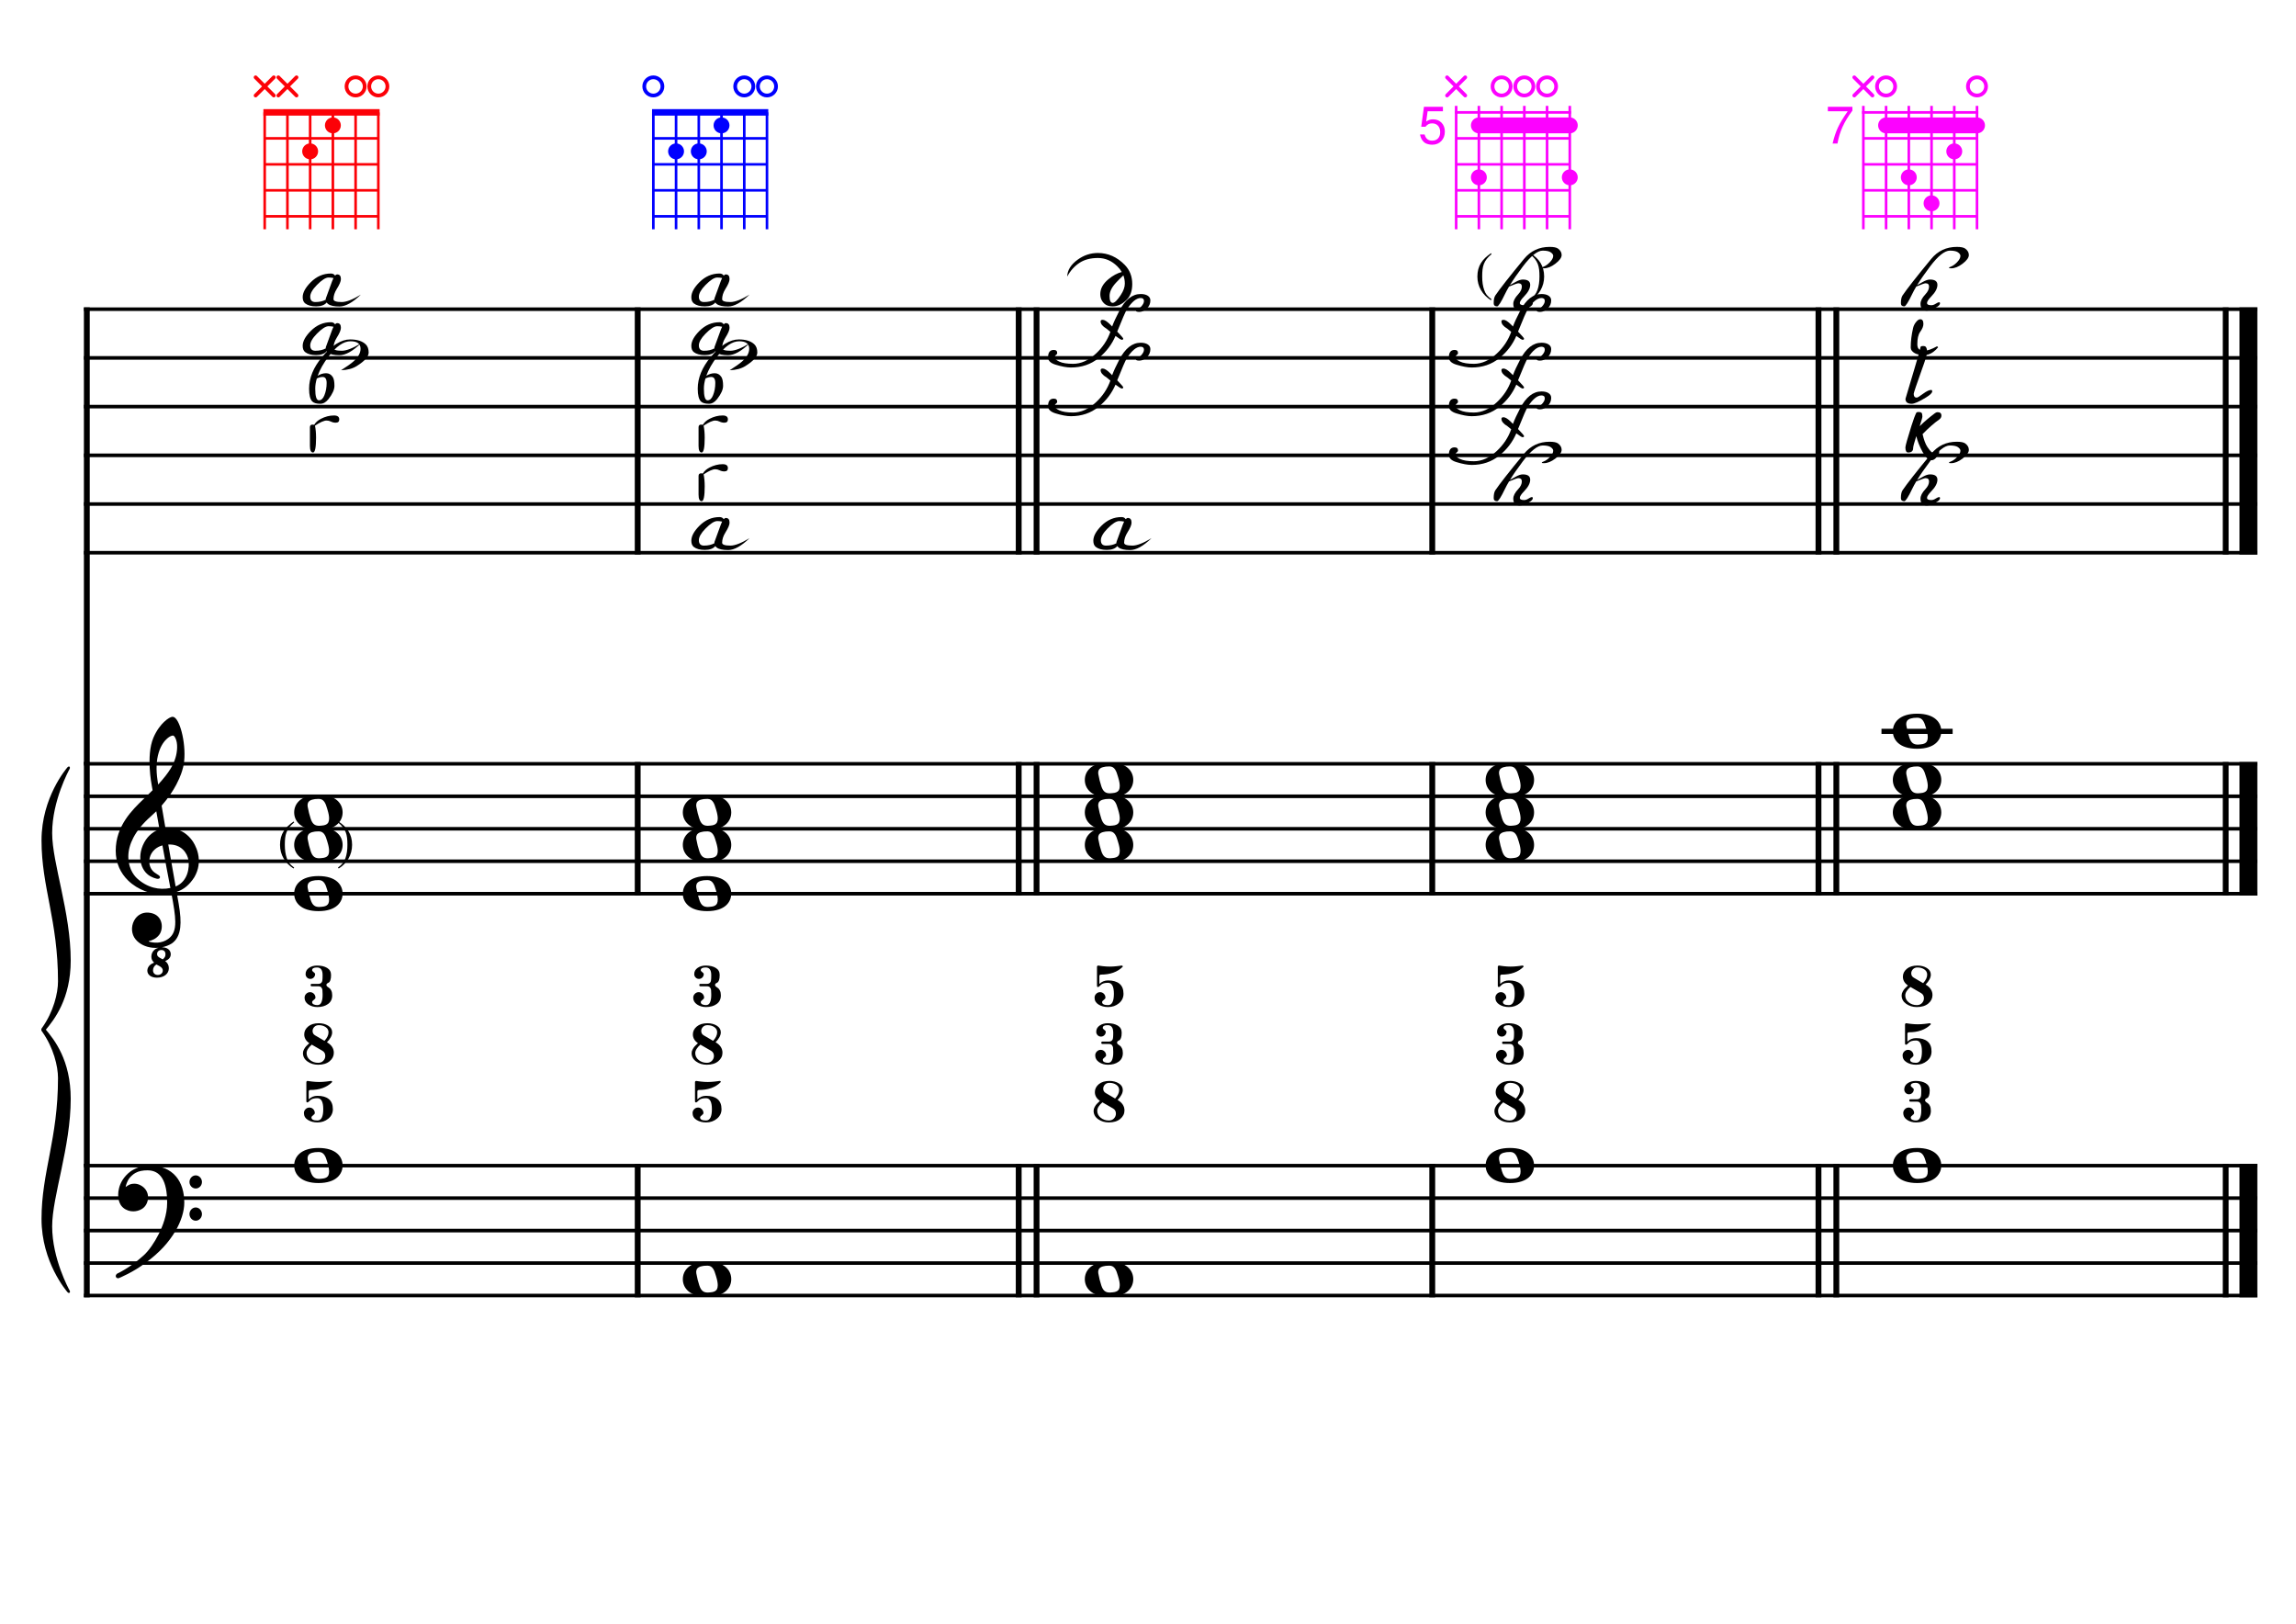<?xml version="1.0" encoding="UTF-8" standalone="no"?>
<svg width="4209.44px" height="2976.38px" viewBox="0 0 4209.44 2976.38"
 xmlns="http://www.w3.org/2000/svg" xmlns:xlink="http://www.w3.org/1999/xlink" version="1.2" baseProfile="tiny">
<title>LaMineur (1)</title>
<desc>Generated by MuseScore 3.6.2</desc>
<polyline class="StaffLines" fill="none" stroke="#000000" stroke-width="6.55" stroke-linejoin="bevel" points="153.819,566.759 4138.58,566.759"/>
<polyline class="StaffLines" fill="none" stroke="#000000" stroke-width="6.55" stroke-linejoin="bevel" points="153.819,656.05 4138.58,656.05"/>
<polyline class="StaffLines" fill="none" stroke="#000000" stroke-width="6.55" stroke-linejoin="bevel" points="153.819,745.342 4138.58,745.342"/>
<polyline class="StaffLines" fill="none" stroke="#000000" stroke-width="6.55" stroke-linejoin="bevel" points="153.819,834.633 4138.58,834.633"/>
<polyline class="StaffLines" fill="none" stroke="#000000" stroke-width="6.55" stroke-linejoin="bevel" points="153.819,923.924 4138.58,923.924"/>
<polyline class="StaffLines" fill="none" stroke="#000000" stroke-width="6.55" stroke-linejoin="bevel" points="153.819,1013.22 4138.58,1013.22"/>
<polyline class="StaffLines" fill="none" stroke="#000000" stroke-width="6.55" stroke-linejoin="bevel" points="153.819,1400.14 4138.58,1400.14"/>
<polyline class="StaffLines" fill="none" stroke="#000000" stroke-width="6.55" stroke-linejoin="bevel" points="153.819,1459.67 4138.58,1459.67"/>
<polyline class="StaffLines" fill="none" stroke="#000000" stroke-width="6.55" stroke-linejoin="bevel" points="153.819,1519.2 4138.58,1519.2"/>
<polyline class="StaffLines" fill="none" stroke="#000000" stroke-width="6.55" stroke-linejoin="bevel" points="153.819,1578.73 4138.58,1578.73"/>
<polyline class="StaffLines" fill="none" stroke="#000000" stroke-width="6.55" stroke-linejoin="bevel" points="153.819,1638.26 4138.58,1638.26"/>
<polyline class="StaffLines" fill="none" stroke="#000000" stroke-width="6.55" stroke-linejoin="bevel" points="153.819,2136.69 4138.58,2136.69"/>
<polyline class="StaffLines" fill="none" stroke="#000000" stroke-width="6.55" stroke-linejoin="bevel" points="153.819,2196.22 4138.58,2196.22"/>
<polyline class="StaffLines" fill="none" stroke="#000000" stroke-width="6.55" stroke-linejoin="bevel" points="153.819,2255.75 4138.58,2255.75"/>
<polyline class="StaffLines" fill="none" stroke="#000000" stroke-width="6.55" stroke-linejoin="bevel" points="153.819,2315.27 4138.58,2315.27"/>
<polyline class="StaffLines" fill="none" stroke="#000000" stroke-width="6.55" stroke-linejoin="bevel" points="153.819,2374.8 4138.58,2374.8"/>
<path class="Symbol" transform="matrix(2.381,0,0,2.381,513.384,1548.96)" d="M0,-0.1 C0,7.7 4,14 10.4,18.1 L10.9,17.4 C7.5,14.8 6.3,13.3 5.2,10.1 C4.2,7.2 3.7,4 3.7,-0.2 C3.7,-8.1 4.8,-12.3 10.9,-17.4 L10.5,-18.1 C3.9,-13.6 0,-8.5 0,-0.1"/>
<path class="Symbol" transform="matrix(2.381,0,0,2.381,628.142,1548.96)" d="M3.7,-0.2 C3.7,4 3.2,7.2 2.2,10.1 C1,13.3 -0.2,14.8 -3.6,17.4 L-3,18.1 C3.4,14.1 7.3,7.6 7.3,-0.1 C7.3,-8.4 3.4,-13.8 -3.2,-18.1 L-3.6,-17.4 C2.6,-12.4 3.7,-8.1 3.7,-0.2"/>
<path class="Symbol" transform="matrix(2.381,0,0,2.381,2708.61,507.232)" d="M0,-0.1 C0,7.7 4,14 10.4,18.1 L10.9,17.4 C7.5,14.8 6.3,13.3 5.2,10.1 C4.2,7.2 3.7,4 3.7,-0.2 C3.7,-8.1 4.8,-12.3 10.9,-17.4 L10.5,-18.1 C3.9,-13.6 0,-8.5 0,-0.1"/>
<path class="Symbol" transform="matrix(2.381,0,0,2.381,2813.62,507.232)" d="M3.7,-0.2 C3.7,4 3.2,7.2 2.2,10.1 C1,13.3 -0.2,14.8 -3.6,17.4 L-3,18.1 C3.4,14.1 7.3,7.6 7.3,-0.1 C7.3,-8.4 3.4,-13.8 -3.2,-18.1 L-3.6,-17.4 C2.6,-12.4 3.7,-8.1 3.7,-0.2"/>
<polyline class="BarLine" fill="none" stroke="#000000" stroke-width="10.71" stroke-linejoin="bevel" points="159.176,2133.42 159.176,2378.08"/>
<polyline class="BarLine" fill="none" stroke="#000000" stroke-width="10.71" stroke-linejoin="bevel" points="1169.13,2133.42 1169.13,2378.08"/>
<polyline class="BarLine" fill="none" stroke="#000000" stroke-width="10.71" stroke-linejoin="bevel" points="1867.67,2133.42 1867.67,2378.08"/>
<polyline class="BarLine" fill="none" stroke="#000000" stroke-width="10.71" stroke-linejoin="bevel" points="1900.41,2133.42 1900.41,2378.08"/>
<polyline class="BarLine" fill="none" stroke="#000000" stroke-width="10.71" stroke-linejoin="bevel" points="2625.87,2133.42 2625.87,2378.08"/>
<polyline class="BarLine" fill="none" stroke="#000000" stroke-width="10.71" stroke-linejoin="bevel" points="3333.97,2133.42 3333.97,2378.08"/>
<polyline class="BarLine" fill="none" stroke="#000000" stroke-width="10.71" stroke-linejoin="bevel" points="3366.71,2133.42 3366.71,2378.08"/>
<polyline class="BarLine" fill="none" stroke="#000000" stroke-width="10.71" stroke-linejoin="bevel" points="4080.54,2133.42 4080.54,2378.08"/>
<polyline class="BarLine" fill="none" stroke="#000000" stroke-width="32.74" stroke-linejoin="bevel" points="4122.21,2133.42 4122.21,2378.08"/>
<polyline class="BarLine" fill="none" stroke="#000000" stroke-width="10.71" stroke-linejoin="bevel" points="159.176,1396.87 159.176,2136.69"/>
<polyline class="BarLine" fill="none" stroke="#000000" stroke-width="10.71" stroke-linejoin="bevel" points="1169.13,1396.87 1169.13,1641.53"/>
<polyline class="BarLine" fill="none" stroke="#000000" stroke-width="10.71" stroke-linejoin="bevel" points="1867.67,1396.87 1867.67,1641.53"/>
<polyline class="BarLine" fill="none" stroke="#000000" stroke-width="10.71" stroke-linejoin="bevel" points="1900.41,1396.87 1900.41,1641.53"/>
<polyline class="BarLine" fill="none" stroke="#000000" stroke-width="10.71" stroke-linejoin="bevel" points="2625.87,1396.87 2625.87,1641.53"/>
<polyline class="BarLine" fill="none" stroke="#000000" stroke-width="10.71" stroke-linejoin="bevel" points="3333.97,1396.87 3333.97,1641.53"/>
<polyline class="BarLine" fill="none" stroke="#000000" stroke-width="10.71" stroke-linejoin="bevel" points="3366.71,1396.87 3366.71,1641.53"/>
<polyline class="BarLine" fill="none" stroke="#000000" stroke-width="10.71" stroke-linejoin="bevel" points="4080.54,1396.87 4080.54,1641.53"/>
<polyline class="BarLine" fill="none" stroke="#000000" stroke-width="32.74" stroke-linejoin="bevel" points="4122.21,1396.87 4122.21,1641.53"/>
<polyline class="BarLine" fill="none" stroke="#000000" stroke-width="10.71" stroke-linejoin="bevel" points="159.176,563.485 159.176,1400.14"/>
<polyline class="BarLine" fill="none" stroke="#000000" stroke-width="10.71" stroke-linejoin="bevel" points="1169.13,563.485 1169.13,1016.49"/>
<polyline class="BarLine" fill="none" stroke="#000000" stroke-width="10.71" stroke-linejoin="bevel" points="1867.67,563.485 1867.67,1016.49"/>
<polyline class="BarLine" fill="none" stroke="#000000" stroke-width="10.71" stroke-linejoin="bevel" points="1900.41,563.485 1900.41,1016.49"/>
<polyline class="BarLine" fill="none" stroke="#000000" stroke-width="10.71" stroke-linejoin="bevel" points="2625.87,563.485 2625.87,1016.49"/>
<polyline class="BarLine" fill="none" stroke="#000000" stroke-width="10.71" stroke-linejoin="bevel" points="3333.97,563.485 3333.97,1016.49"/>
<polyline class="BarLine" fill="none" stroke="#000000" stroke-width="10.71" stroke-linejoin="bevel" points="3366.71,563.485 3366.71,1016.49"/>
<polyline class="BarLine" fill="none" stroke="#000000" stroke-width="10.71" stroke-linejoin="bevel" points="4080.54,563.485 4080.54,1016.49"/>
<polyline class="BarLine" fill="none" stroke="#000000" stroke-width="32.74" stroke-linejoin="bevel" points="4122.21,563.485 4122.21,1016.49"/>
<polyline class="LedgerLine" fill="none" stroke="#000000" stroke-width="9.52" stroke-linejoin="bevel" points="3449.46,1340.62 3579.93,1340.62"/>
<path class="Note" transform="matrix(2.381,0,0,2.381,539.334,2136.69)" d="M18.7,-13.6 C4.9,-13.6 0,-6.6 0,-0.1 C0,6.4 4.9,13.4 18.7,13.4 C32.5,13.4 37.3,6.4 37.3,-0.1 C37.3,-6.6 32.5,-13.6 18.7,-13.6 M10.4,-4.5 C10.3,-4.9 10.3,-5.3 10.3,-5.7 C10.3,-6.5 10.5,-7.3 10.9,-8 C11.6,-9 12.8,-9.7 14.3,-10 C15.6,-10.3 16.3,-10.5 18.9,-10.5 L19,-10.5 C23,-10.5 24.3,-6.8 25.4,-3 L25.7,-2 C26.5,0.6 26.9,2.8 26.9,4.5 C26.9,5.7 26.7,6.8 26.3,7.6 C25.7,8.7 24.7,9.4 23,9.8 C22.1,10 20.6,10.1 20.6,10.1 C20.1,10.1 19.7,10.2 19.3,10.2 C16.1,10.2 14.1,9 12.7,4.7 C11.5,1 11.3,-0.1 10.4,-4.5"/>
<path class="Note" transform="matrix(2.381,0,0,2.381,1251.87,2345.04)" d="M18.7,-13.6 C4.9,-13.6 0,-6.6 0,-0.1 C0,6.4 4.9,13.4 18.7,13.4 C32.5,13.4 37.3,6.4 37.3,-0.1 C37.3,-6.6 32.5,-13.6 18.7,-13.6 M10.4,-4.5 C10.3,-4.9 10.3,-5.3 10.3,-5.7 C10.3,-6.5 10.5,-7.3 10.9,-8 C11.6,-9 12.8,-9.7 14.3,-10 C15.6,-10.3 16.3,-10.5 18.9,-10.5 L19,-10.5 C23,-10.5 24.3,-6.8 25.4,-3 L25.7,-2 C26.5,0.6 26.9,2.8 26.9,4.5 C26.9,5.7 26.7,6.8 26.3,7.6 C25.7,8.7 24.7,9.4 23,9.8 C22.1,10 20.6,10.1 20.6,10.1 C20.1,10.1 19.7,10.2 19.3,10.2 C16.1,10.2 14.1,9 12.7,4.7 C11.5,1 11.3,-0.1 10.4,-4.5"/>
<path class="Note" transform="matrix(2.381,0,0,2.381,1988.88,2345.04)" d="M18.7,-13.6 C4.9,-13.6 0,-6.6 0,-0.1 C0,6.4 4.9,13.4 18.7,13.4 C32.5,13.4 37.3,6.4 37.3,-0.1 C37.3,-6.6 32.5,-13.6 18.7,-13.6 M10.4,-4.5 C10.3,-4.9 10.3,-5.3 10.3,-5.7 C10.3,-6.5 10.5,-7.3 10.9,-8 C11.6,-9 12.8,-9.7 14.3,-10 C15.6,-10.3 16.3,-10.5 18.9,-10.5 L19,-10.5 C23,-10.5 24.3,-6.8 25.4,-3 L25.7,-2 C26.5,0.6 26.9,2.8 26.9,4.5 C26.9,5.7 26.7,6.8 26.3,7.6 C25.7,8.7 24.7,9.4 23,9.8 C22.1,10 20.6,10.1 20.6,10.1 C20.1,10.1 19.7,10.2 19.3,10.2 C16.1,10.2 14.1,9 12.7,4.7 C11.5,1 11.3,-0.1 10.4,-4.5"/>
<path class="Note" transform="matrix(2.381,0,0,2.381,2723.73,2136.69)" d="M18.7,-13.6 C4.9,-13.6 0,-6.6 0,-0.1 C0,6.4 4.9,13.4 18.7,13.4 C32.5,13.4 37.3,6.4 37.3,-0.1 C37.3,-6.6 32.5,-13.6 18.7,-13.6 M10.4,-4.5 C10.3,-4.9 10.3,-5.3 10.3,-5.7 C10.3,-6.5 10.5,-7.3 10.9,-8 C11.6,-9 12.8,-9.7 14.3,-10 C15.6,-10.3 16.3,-10.5 18.9,-10.5 L19,-10.5 C23,-10.5 24.3,-6.8 25.4,-3 L25.7,-2 C26.5,0.6 26.9,2.8 26.9,4.5 C26.9,5.7 26.7,6.8 26.3,7.6 C25.7,8.7 24.7,9.4 23,9.8 C22.1,10 20.6,10.1 20.6,10.1 C20.1,10.1 19.7,10.2 19.3,10.2 C16.1,10.2 14.1,9 12.7,4.7 C11.5,1 11.3,-0.1 10.4,-4.5"/>
<path class="Note" transform="matrix(2.381,0,0,2.381,3470.29,2136.69)" d="M18.7,-13.6 C4.9,-13.6 0,-6.6 0,-0.1 C0,6.4 4.9,13.4 18.7,13.4 C32.5,13.4 37.3,6.4 37.3,-0.1 C37.3,-6.6 32.5,-13.6 18.7,-13.6 M10.4,-4.5 C10.3,-4.9 10.3,-5.3 10.3,-5.7 C10.3,-6.5 10.5,-7.3 10.9,-8 C11.6,-9 12.8,-9.7 14.3,-10 C15.6,-10.3 16.3,-10.5 18.9,-10.5 L19,-10.5 C23,-10.5 24.3,-6.8 25.4,-3 L25.7,-2 C26.5,0.6 26.9,2.8 26.9,4.5 C26.9,5.7 26.7,6.8 26.3,7.6 C25.7,8.7 24.7,9.4 23,9.8 C22.1,10 20.6,10.1 20.6,10.1 C20.1,10.1 19.7,10.2 19.3,10.2 C16.1,10.2 14.1,9 12.7,4.7 C11.5,1 11.3,-0.1 10.4,-4.5"/>
<path class="Note" transform="matrix(2.381,0,0,2.381,539.334,1638.26)" d="M18.7,-13.6 C4.9,-13.6 0,-6.6 0,-0.1 C0,6.4 4.9,13.4 18.7,13.4 C32.5,13.4 37.3,6.4 37.3,-0.1 C37.3,-6.6 32.5,-13.6 18.7,-13.6 M10.4,-4.5 C10.3,-4.9 10.3,-5.3 10.3,-5.7 C10.3,-6.5 10.5,-7.3 10.9,-8 C11.6,-9 12.8,-9.7 14.3,-10 C15.6,-10.3 16.3,-10.5 18.9,-10.5 L19,-10.5 C23,-10.5 24.3,-6.8 25.4,-3 L25.7,-2 C26.5,0.6 26.9,2.8 26.9,4.5 C26.9,5.7 26.7,6.8 26.3,7.6 C25.7,8.7 24.7,9.4 23,9.8 C22.1,10 20.6,10.1 20.6,10.1 C20.1,10.1 19.7,10.2 19.3,10.2 C16.1,10.2 14.1,9 12.7,4.7 C11.5,1 11.3,-0.1 10.4,-4.5"/>
<path class="Note" transform="matrix(2.381,0,0,2.381,539.334,1548.96)" d="M18.7,-13.6 C4.9,-13.6 0,-6.6 0,-0.1 C0,6.4 4.9,13.4 18.7,13.4 C32.5,13.4 37.3,6.4 37.3,-0.1 C37.3,-6.6 32.5,-13.6 18.7,-13.6 M10.4,-4.5 C10.3,-4.9 10.3,-5.3 10.3,-5.7 C10.3,-6.5 10.5,-7.3 10.9,-8 C11.6,-9 12.8,-9.7 14.3,-10 C15.6,-10.3 16.3,-10.5 18.9,-10.5 L19,-10.5 C23,-10.5 24.3,-6.8 25.4,-3 L25.7,-2 C26.5,0.6 26.9,2.8 26.9,4.5 C26.9,5.7 26.7,6.8 26.3,7.6 C25.7,8.7 24.7,9.4 23,9.8 C22.1,10 20.6,10.1 20.6,10.1 C20.1,10.1 19.7,10.2 19.3,10.2 C16.1,10.2 14.1,9 12.7,4.7 C11.5,1 11.3,-0.1 10.4,-4.5"/>
<path class="Note" transform="matrix(2.381,0,0,2.381,539.334,1489.44)" d="M18.7,-13.6 C4.9,-13.6 0,-6.6 0,-0.1 C0,6.4 4.9,13.4 18.7,13.4 C32.5,13.4 37.3,6.4 37.3,-0.1 C37.3,-6.6 32.5,-13.6 18.7,-13.6 M10.4,-4.5 C10.3,-4.9 10.3,-5.3 10.3,-5.7 C10.3,-6.5 10.5,-7.3 10.9,-8 C11.6,-9 12.8,-9.7 14.3,-10 C15.6,-10.3 16.3,-10.5 18.9,-10.5 L19,-10.5 C23,-10.5 24.3,-6.8 25.4,-3 L25.7,-2 C26.5,0.6 26.9,2.8 26.9,4.5 C26.9,5.7 26.7,6.8 26.3,7.6 C25.7,8.7 24.7,9.4 23,9.8 C22.1,10 20.6,10.1 20.6,10.1 C20.1,10.1 19.7,10.2 19.3,10.2 C16.1,10.2 14.1,9 12.7,4.7 C11.5,1 11.3,-0.1 10.4,-4.5"/>
<path class="Note" transform="matrix(2.381,0,0,2.381,1251.87,1638.26)" d="M18.7,-13.6 C4.9,-13.6 0,-6.6 0,-0.1 C0,6.4 4.9,13.4 18.7,13.4 C32.5,13.4 37.3,6.4 37.3,-0.1 C37.3,-6.6 32.5,-13.6 18.7,-13.6 M10.4,-4.5 C10.3,-4.9 10.3,-5.3 10.3,-5.7 C10.3,-6.5 10.5,-7.3 10.9,-8 C11.6,-9 12.8,-9.7 14.3,-10 C15.6,-10.3 16.3,-10.5 18.9,-10.5 L19,-10.5 C23,-10.5 24.3,-6.8 25.4,-3 L25.7,-2 C26.5,0.6 26.9,2.8 26.9,4.5 C26.9,5.7 26.7,6.8 26.3,7.6 C25.7,8.7 24.7,9.4 23,9.8 C22.1,10 20.6,10.1 20.6,10.1 C20.1,10.1 19.7,10.2 19.3,10.2 C16.1,10.2 14.1,9 12.7,4.7 C11.5,1 11.3,-0.1 10.4,-4.5"/>
<path class="Note" transform="matrix(2.381,0,0,2.381,1251.87,1548.96)" d="M18.7,-13.6 C4.9,-13.6 0,-6.6 0,-0.1 C0,6.4 4.9,13.4 18.7,13.4 C32.5,13.4 37.3,6.4 37.3,-0.1 C37.3,-6.6 32.5,-13.6 18.7,-13.6 M10.4,-4.5 C10.3,-4.9 10.3,-5.3 10.3,-5.7 C10.3,-6.5 10.5,-7.3 10.9,-8 C11.6,-9 12.8,-9.7 14.3,-10 C15.6,-10.3 16.3,-10.5 18.9,-10.5 L19,-10.5 C23,-10.5 24.3,-6.8 25.4,-3 L25.7,-2 C26.5,0.6 26.9,2.8 26.9,4.5 C26.9,5.7 26.7,6.8 26.3,7.6 C25.7,8.7 24.7,9.4 23,9.8 C22.1,10 20.6,10.1 20.6,10.1 C20.1,10.1 19.7,10.2 19.3,10.2 C16.1,10.2 14.1,9 12.7,4.7 C11.5,1 11.3,-0.1 10.4,-4.5"/>
<path class="Note" transform="matrix(2.381,0,0,2.381,1251.87,1489.44)" d="M18.7,-13.6 C4.9,-13.6 0,-6.6 0,-0.1 C0,6.4 4.9,13.4 18.7,13.4 C32.5,13.4 37.3,6.4 37.3,-0.1 C37.3,-6.6 32.5,-13.6 18.7,-13.6 M10.4,-4.5 C10.3,-4.9 10.3,-5.3 10.3,-5.7 C10.3,-6.5 10.5,-7.3 10.9,-8 C11.6,-9 12.8,-9.7 14.3,-10 C15.6,-10.3 16.3,-10.5 18.9,-10.5 L19,-10.5 C23,-10.5 24.3,-6.8 25.4,-3 L25.7,-2 C26.5,0.6 26.9,2.8 26.9,4.5 C26.9,5.7 26.7,6.8 26.3,7.6 C25.7,8.7 24.7,9.4 23,9.8 C22.1,10 20.6,10.1 20.6,10.1 C20.1,10.1 19.7,10.2 19.3,10.2 C16.1,10.2 14.1,9 12.7,4.7 C11.5,1 11.3,-0.1 10.4,-4.5"/>
<path class="Note" transform="matrix(2.381,0,0,2.381,1988.88,1548.96)" d="M18.7,-13.6 C4.9,-13.6 0,-6.6 0,-0.1 C0,6.4 4.9,13.4 18.7,13.4 C32.5,13.4 37.3,6.4 37.3,-0.1 C37.3,-6.6 32.5,-13.6 18.7,-13.6 M10.4,-4.5 C10.3,-4.9 10.3,-5.3 10.3,-5.7 C10.3,-6.5 10.5,-7.3 10.9,-8 C11.6,-9 12.8,-9.7 14.3,-10 C15.6,-10.3 16.3,-10.5 18.9,-10.5 L19,-10.5 C23,-10.5 24.3,-6.8 25.4,-3 L25.7,-2 C26.5,0.6 26.9,2.8 26.9,4.5 C26.9,5.7 26.7,6.8 26.3,7.6 C25.7,8.7 24.7,9.4 23,9.8 C22.1,10 20.6,10.1 20.6,10.1 C20.1,10.1 19.7,10.2 19.3,10.2 C16.1,10.2 14.1,9 12.7,4.7 C11.5,1 11.3,-0.1 10.4,-4.5"/>
<path class="Note" transform="matrix(2.381,0,0,2.381,1988.88,1489.44)" d="M18.7,-13.6 C4.9,-13.6 0,-6.6 0,-0.1 C0,6.4 4.9,13.4 18.7,13.4 C32.5,13.4 37.3,6.4 37.3,-0.1 C37.3,-6.6 32.5,-13.6 18.7,-13.6 M10.4,-4.5 C10.3,-4.9 10.3,-5.3 10.3,-5.7 C10.3,-6.5 10.5,-7.3 10.9,-8 C11.6,-9 12.8,-9.7 14.3,-10 C15.6,-10.3 16.3,-10.5 18.9,-10.5 L19,-10.5 C23,-10.5 24.3,-6.8 25.4,-3 L25.7,-2 C26.5,0.6 26.9,2.8 26.9,4.5 C26.9,5.7 26.7,6.8 26.3,7.6 C25.7,8.7 24.7,9.4 23,9.8 C22.1,10 20.6,10.1 20.6,10.1 C20.1,10.1 19.7,10.2 19.3,10.2 C16.1,10.2 14.1,9 12.7,4.7 C11.5,1 11.3,-0.1 10.4,-4.5"/>
<path class="Note" transform="matrix(2.381,0,0,2.381,1988.88,1429.91)" d="M18.7,-13.6 C4.9,-13.6 0,-6.6 0,-0.1 C0,6.4 4.9,13.4 18.7,13.4 C32.5,13.4 37.3,6.4 37.3,-0.1 C37.3,-6.6 32.5,-13.6 18.7,-13.6 M10.4,-4.5 C10.3,-4.9 10.3,-5.3 10.3,-5.7 C10.3,-6.5 10.5,-7.3 10.9,-8 C11.6,-9 12.8,-9.7 14.3,-10 C15.6,-10.3 16.3,-10.5 18.9,-10.5 L19,-10.5 C23,-10.5 24.3,-6.8 25.4,-3 L25.7,-2 C26.5,0.6 26.9,2.8 26.9,4.5 C26.9,5.7 26.7,6.8 26.3,7.6 C25.7,8.7 24.7,9.4 23,9.8 C22.1,10 20.6,10.1 20.6,10.1 C20.1,10.1 19.7,10.2 19.3,10.2 C16.1,10.2 14.1,9 12.7,4.7 C11.5,1 11.3,-0.1 10.4,-4.5"/>
<path class="Note" transform="matrix(2.381,0,0,2.381,2723.73,1548.96)" d="M18.7,-13.6 C4.9,-13.6 0,-6.6 0,-0.1 C0,6.4 4.9,13.4 18.7,13.4 C32.5,13.4 37.3,6.4 37.3,-0.1 C37.3,-6.6 32.5,-13.6 18.7,-13.6 M10.4,-4.5 C10.3,-4.9 10.3,-5.3 10.3,-5.7 C10.3,-6.5 10.5,-7.3 10.9,-8 C11.6,-9 12.8,-9.7 14.3,-10 C15.6,-10.3 16.3,-10.5 18.9,-10.5 L19,-10.5 C23,-10.5 24.3,-6.8 25.4,-3 L25.7,-2 C26.5,0.6 26.9,2.8 26.9,4.5 C26.9,5.7 26.7,6.8 26.3,7.6 C25.7,8.7 24.7,9.4 23,9.8 C22.1,10 20.6,10.1 20.6,10.1 C20.1,10.1 19.7,10.2 19.3,10.2 C16.1,10.2 14.1,9 12.7,4.7 C11.5,1 11.3,-0.1 10.4,-4.5"/>
<path class="Note" transform="matrix(2.381,0,0,2.381,2723.73,1489.44)" d="M18.7,-13.6 C4.9,-13.6 0,-6.6 0,-0.1 C0,6.4 4.9,13.4 18.7,13.4 C32.5,13.4 37.3,6.4 37.3,-0.1 C37.3,-6.6 32.5,-13.6 18.7,-13.6 M10.4,-4.5 C10.3,-4.9 10.3,-5.3 10.3,-5.7 C10.3,-6.5 10.5,-7.3 10.9,-8 C11.6,-9 12.8,-9.7 14.3,-10 C15.6,-10.3 16.3,-10.5 18.9,-10.5 L19,-10.5 C23,-10.5 24.3,-6.8 25.4,-3 L25.7,-2 C26.5,0.6 26.9,2.8 26.9,4.5 C26.9,5.7 26.7,6.8 26.3,7.6 C25.7,8.7 24.7,9.4 23,9.8 C22.1,10 20.6,10.1 20.6,10.1 C20.1,10.1 19.7,10.2 19.3,10.2 C16.1,10.2 14.1,9 12.7,4.7 C11.5,1 11.3,-0.1 10.4,-4.5"/>
<path class="Note" transform="matrix(2.381,0,0,2.381,2723.73,1429.91)" d="M18.7,-13.6 C4.9,-13.6 0,-6.6 0,-0.1 C0,6.4 4.9,13.4 18.7,13.4 C32.5,13.4 37.3,6.4 37.3,-0.1 C37.3,-6.6 32.5,-13.6 18.7,-13.6 M10.4,-4.5 C10.3,-4.9 10.3,-5.3 10.3,-5.7 C10.3,-6.5 10.5,-7.3 10.9,-8 C11.6,-9 12.8,-9.7 14.3,-10 C15.6,-10.3 16.3,-10.5 18.9,-10.5 L19,-10.5 C23,-10.5 24.3,-6.8 25.4,-3 L25.7,-2 C26.5,0.6 26.9,2.8 26.9,4.5 C26.9,5.7 26.7,6.8 26.3,7.6 C25.7,8.7 24.7,9.4 23,9.8 C22.1,10 20.6,10.1 20.6,10.1 C20.1,10.1 19.7,10.2 19.3,10.2 C16.1,10.2 14.1,9 12.7,4.7 C11.5,1 11.3,-0.1 10.4,-4.5"/>
<path class="Note" transform="matrix(2.381,0,0,2.381,3470.29,1489.44)" d="M18.7,-13.6 C4.9,-13.6 0,-6.6 0,-0.1 C0,6.4 4.9,13.4 18.7,13.4 C32.5,13.4 37.3,6.4 37.3,-0.1 C37.3,-6.6 32.5,-13.6 18.7,-13.6 M10.4,-4.5 C10.3,-4.9 10.3,-5.3 10.3,-5.7 C10.3,-6.5 10.5,-7.3 10.9,-8 C11.6,-9 12.8,-9.7 14.3,-10 C15.6,-10.3 16.3,-10.5 18.9,-10.5 L19,-10.5 C23,-10.5 24.3,-6.8 25.4,-3 L25.7,-2 C26.5,0.6 26.9,2.8 26.9,4.5 C26.9,5.7 26.7,6.8 26.3,7.6 C25.7,8.7 24.7,9.4 23,9.8 C22.1,10 20.6,10.1 20.6,10.1 C20.1,10.1 19.7,10.2 19.3,10.2 C16.1,10.2 14.1,9 12.7,4.7 C11.5,1 11.3,-0.1 10.4,-4.5"/>
<path class="Note" transform="matrix(2.381,0,0,2.381,3470.29,1429.91)" d="M18.7,-13.6 C4.9,-13.6 0,-6.6 0,-0.1 C0,6.4 4.9,13.4 18.7,13.4 C32.5,13.4 37.3,6.4 37.3,-0.1 C37.3,-6.6 32.5,-13.6 18.7,-13.6 M10.4,-4.5 C10.3,-4.9 10.3,-5.3 10.3,-5.7 C10.3,-6.5 10.5,-7.3 10.9,-8 C11.6,-9 12.8,-9.7 14.3,-10 C15.6,-10.3 16.3,-10.5 18.9,-10.5 L19,-10.5 C23,-10.5 24.3,-6.8 25.4,-3 L25.7,-2 C26.5,0.6 26.9,2.8 26.9,4.5 C26.9,5.7 26.7,6.8 26.3,7.6 C25.7,8.7 24.7,9.4 23,9.8 C22.1,10 20.6,10.1 20.6,10.1 C20.1,10.1 19.7,10.2 19.3,10.2 C16.1,10.2 14.1,9 12.7,4.7 C11.5,1 11.3,-0.1 10.4,-4.5"/>
<path class="Note" transform="matrix(2.381,0,0,2.381,3470.29,1340.62)" d="M18.7,-13.6 C4.9,-13.6 0,-6.6 0,-0.1 C0,6.4 4.9,13.4 18.7,13.4 C32.5,13.4 37.3,6.4 37.3,-0.1 C37.3,-6.6 32.5,-13.6 18.7,-13.6 M10.4,-4.5 C10.3,-4.9 10.3,-5.3 10.3,-5.7 C10.3,-6.5 10.5,-7.3 10.9,-8 C11.6,-9 12.8,-9.7 14.3,-10 C15.6,-10.3 16.3,-10.5 18.9,-10.5 L19,-10.5 C23,-10.5 24.3,-6.8 25.4,-3 L25.7,-2 C26.5,0.6 26.9,2.8 26.9,4.5 C26.9,5.7 26.7,6.8 26.3,7.6 C25.7,8.7 24.7,9.4 23,9.8 C22.1,10 20.6,10.1 20.6,10.1 C20.1,10.1 19.7,10.2 19.3,10.2 C16.1,10.2 14.1,9 12.7,4.7 C11.5,1 11.3,-0.1 10.4,-4.5"/>
<path class="Note" d="M618.153,592.299 C622.724,592.299 625.01,595.165 625.01,600.898 C625.01,604.927 622.492,610.931 617.456,618.911 C613.427,625.341 611.413,631.617 611.413,637.737 C611.413,641.223 616.488,642.966 626.637,642.966 C635.004,642.966 646.664,638.434 661.616,629.37 C646.586,643.857 633.532,651.101 622.453,651.101 C612.459,651.101 605.486,649.591 601.535,646.569 C600.528,645.794 599.676,644.865 598.979,643.78 C595.105,648.506 588.636,650.869 579.571,650.869 C570.894,650.869 564.232,649.087 559.583,645.523 C556.484,643.121 554.935,639.286 554.935,634.018 C554.935,625.651 559.893,616.509 569.81,606.592 C580.424,595.979 592.703,590.672 606.649,590.672 C610.135,590.672 612.691,591.95 614.318,594.507 C615.635,593.035 616.914,592.299 618.153,592.299 M597.352,638.55 C597.274,637.931 597.235,637.311 597.235,636.691 C597.235,636.381 601.187,625.574 609.089,604.268 C609.864,602.176 610.638,600.395 611.413,598.923 C608.392,598.303 605.409,597.993 602.465,597.993 C597.042,597.993 589.837,602.603 580.85,611.822 C572.792,620.034 568.764,627.123 568.764,633.089 C568.764,639.674 571.901,642.966 578.177,642.966 C585.769,642.966 592.161,641.494 597.352,638.55"/>
<path class="Note" d="M618.153,503.007 C622.724,503.007 625.01,505.874 625.01,511.607 C625.01,515.635 622.492,521.64 617.456,529.619 C613.427,536.05 611.413,542.325 611.413,548.446 C611.413,551.932 616.488,553.675 626.637,553.675 C635.004,553.675 646.664,549.143 661.616,540.078 C646.586,554.566 633.532,561.81 622.453,561.81 C612.459,561.81 605.486,560.299 601.535,557.278 C600.528,556.503 599.676,555.573 598.979,554.489 C595.105,559.215 588.636,561.577 579.571,561.577 C570.894,561.577 564.232,559.796 559.583,556.232 C556.484,553.83 554.935,549.995 554.935,544.727 C554.935,536.36 559.893,527.218 569.81,517.301 C580.424,506.687 592.703,501.38 606.649,501.38 C610.135,501.38 612.691,502.659 614.318,505.215 C615.635,503.743 616.914,503.007 618.153,503.007 M597.352,549.259 C597.274,548.639 597.235,548.02 597.235,547.4 C597.235,547.09 601.187,536.282 609.089,514.977 C609.864,512.885 610.638,511.103 611.413,509.631 C608.392,509.011 605.409,508.702 602.465,508.702 C597.042,508.702 589.837,513.311 580.85,522.531 C572.792,530.743 568.764,537.832 568.764,543.797 C568.764,550.383 571.901,553.675 578.177,553.675 C585.769,553.675 592.161,552.203 597.352,549.259"/>
<path class="Note" d="M573.877,829.452 C570.081,829.452 568.183,825.384 568.183,817.249 L568.183,783.2 C568.183,779.946 569.771,778.319 572.947,778.319 C574.342,778.319 575.388,778.435 576.085,778.667 C578.564,774.329 582.632,770.688 588.287,767.743 C596.19,763.637 604.208,761.584 612.343,761.584 C618.773,761.584 621.988,763.986 621.988,768.789 C621.988,772.818 619.819,774.832 615.481,774.832 C612.382,774.832 609.438,774.135 606.649,772.741 C604.169,771.501 601.535,770.881 598.746,770.881 C593.943,770.881 586.854,774.019 577.48,780.294 C578.797,786.57 579.455,793.891 579.455,802.258 C579.455,820.387 577.596,829.452 573.877,829.452"/>
<path class="Note" d="M625.242,678.685 C635.701,672.099 643.294,666.715 648.02,662.531 C656.697,654.861 661.035,647.114 661.035,639.289 C661.035,630.147 654.915,625.576 642.674,625.576 C629.813,625.576 616.41,634.834 602.465,653.351 C593.013,665.901 586.312,677.755 582.36,688.911 C587.241,685.735 592.393,684.146 597.816,684.146 C602.93,684.146 606.997,686.432 610.019,691.003 C612.11,694.179 613.156,699.603 613.156,707.272 C613.156,714.168 609.515,722.264 602.232,731.561 C597.739,737.294 592.742,740.16 587.241,740.16 C580.269,740.16 575.388,738.766 572.599,735.977 C568.648,732.025 566.672,724.201 566.672,712.502 C566.672,692.824 574.613,673.455 590.495,654.396 C608.392,632.936 625.552,622.206 641.977,622.206 C654.682,622.206 664.173,625.189 670.448,631.154 C674.09,634.641 675.91,639.676 675.91,646.262 C675.91,653.622 668.666,661.834 654.179,670.898 C646.586,675.702 636.941,678.297 625.242,678.685 M580.85,693.792 C578.913,700.3 577.944,706.536 577.944,712.502 C577.944,726.68 580.191,733.769 584.685,733.769 C588.946,733.769 592.277,730.747 594.679,724.704 C597.468,717.886 598.862,710.333 598.862,702.043 C598.862,694.683 596.422,691.003 591.541,691.003 C588.132,691.003 584.568,691.933 580.85,693.792"/>
<path class="Note" d="M1330.69,949.464 C1335.26,949.464 1337.54,952.33 1337.54,958.063 C1337.54,962.092 1335.03,968.096 1329.99,976.076 C1325.96,982.507 1323.95,988.782 1323.95,994.902 C1323.95,998.389 1329.02,1000.13 1339.17,1000.13 C1347.54,1000.13 1359.2,995.6 1374.15,986.535 C1359.12,1001.02 1346.07,1008.27 1334.99,1008.27 C1324.99,1008.27 1318.02,1006.76 1314.07,1003.73 C1313.06,1002.96 1312.21,1002.03 1311.51,1000.95 C1307.64,1005.67 1301.17,1008.03 1292.11,1008.03 C1283.43,1008.03 1276.77,1006.25 1272.12,1002.69 C1269.02,1000.29 1267.47,996.452 1267.47,991.184 C1267.47,982.816 1272.43,973.674 1282.34,963.758 C1292.96,953.144 1305.24,947.837 1319.18,947.837 C1322.67,947.837 1325.23,949.115 1326.85,951.672 C1328.17,950.2 1329.45,949.464 1330.69,949.464 M1309.89,995.716 C1309.81,995.096 1309.77,994.476 1309.77,993.856 C1309.77,993.547 1313.72,982.739 1321.62,961.434 C1322.4,959.342 1323.17,957.56 1323.95,956.088 C1320.93,955.468 1317.94,955.158 1315,955.158 C1309.58,955.158 1302.37,959.768 1293.38,968.987 C1285.33,977.2 1281.3,984.288 1281.3,990.254 C1281.3,996.839 1284.44,1000.13 1290.71,1000.13 C1298.3,1000.13 1304.7,998.66 1309.89,995.716"/>
<path class="Note" d="M1330.69,592.299 C1335.26,592.299 1337.54,595.165 1337.54,600.898 C1337.54,604.927 1335.03,610.931 1329.99,618.911 C1325.96,625.341 1323.95,631.617 1323.95,637.737 C1323.95,641.223 1329.02,642.966 1339.17,642.966 C1347.54,642.966 1359.2,638.434 1374.15,629.37 C1359.12,643.857 1346.07,651.101 1334.99,651.101 C1324.99,651.101 1318.02,649.591 1314.07,646.569 C1313.06,645.794 1312.21,644.865 1311.51,643.78 C1307.64,648.506 1301.17,650.869 1292.11,650.869 C1283.43,650.869 1276.77,649.087 1272.12,645.523 C1269.02,643.121 1267.47,639.286 1267.47,634.018 C1267.47,625.651 1272.43,616.509 1282.34,606.592 C1292.96,595.979 1305.24,590.672 1319.18,590.672 C1322.67,590.672 1325.23,591.95 1326.85,594.507 C1328.17,593.035 1329.45,592.299 1330.69,592.299 M1309.89,638.55 C1309.81,637.931 1309.77,637.311 1309.77,636.691 C1309.77,636.381 1313.72,625.574 1321.62,604.268 C1322.4,602.176 1323.17,600.395 1323.95,598.923 C1320.93,598.303 1317.94,597.993 1315,597.993 C1309.58,597.993 1302.37,602.603 1293.38,611.822 C1285.33,620.034 1281.3,627.123 1281.3,633.089 C1281.3,639.674 1284.44,642.966 1290.71,642.966 C1298.3,642.966 1304.7,641.494 1309.89,638.55"/>
<path class="Note" d="M1286.41,918.743 C1282.62,918.743 1280.72,914.675 1280.72,906.541 L1280.72,872.491 C1280.72,869.237 1282.31,867.61 1285.48,867.61 C1286.88,867.61 1287.92,867.726 1288.62,867.959 C1291.1,863.62 1295.17,859.979 1300.82,857.035 C1308.72,852.929 1316.74,850.876 1324.88,850.876 C1331.31,850.876 1334.52,853.277 1334.52,858.081 C1334.52,862.109 1332.35,864.124 1328.01,864.124 C1324.92,864.124 1321.97,863.426 1319.18,862.032 C1316.7,860.792 1314.07,860.173 1311.28,860.173 C1306.48,860.173 1299.39,863.31 1290.01,869.586 C1291.33,875.861 1291.99,883.182 1291.99,891.549 C1291.99,909.678 1290.13,918.743 1286.41,918.743"/>
<path class="Note" d="M1330.69,503.007 C1335.26,503.007 1337.54,505.874 1337.54,511.607 C1337.54,515.635 1335.03,521.64 1329.99,529.619 C1325.96,536.05 1323.95,542.325 1323.95,548.446 C1323.95,551.932 1329.02,553.675 1339.17,553.675 C1347.54,553.675 1359.2,549.143 1374.15,540.078 C1359.12,554.566 1346.07,561.81 1334.99,561.81 C1324.99,561.81 1318.02,560.299 1314.07,557.278 C1313.06,556.503 1312.21,555.573 1311.51,554.489 C1307.64,559.215 1301.17,561.577 1292.11,561.577 C1283.43,561.577 1276.77,559.796 1272.12,556.232 C1269.02,553.83 1267.47,549.995 1267.47,544.727 C1267.47,536.36 1272.43,527.218 1282.34,517.301 C1292.96,506.687 1305.24,501.38 1319.18,501.38 C1322.67,501.38 1325.23,502.659 1326.85,505.215 C1328.17,503.743 1329.45,503.007 1330.69,503.007 M1309.89,549.259 C1309.81,548.639 1309.77,548.02 1309.77,547.4 C1309.77,547.09 1313.72,536.282 1321.62,514.977 C1322.4,512.885 1323.17,511.103 1323.95,509.631 C1320.93,509.011 1317.94,508.702 1315,508.702 C1309.58,508.702 1302.37,513.311 1293.38,522.531 C1285.33,530.743 1281.3,537.832 1281.3,543.797 C1281.3,550.383 1284.44,553.675 1290.71,553.675 C1298.3,553.675 1304.7,552.203 1309.89,549.259"/>
<path class="Note" d="M1286.41,829.452 C1282.62,829.452 1280.72,825.384 1280.72,817.249 L1280.72,783.2 C1280.72,779.946 1282.31,778.319 1285.48,778.319 C1286.88,778.319 1287.92,778.435 1288.62,778.667 C1291.1,774.329 1295.17,770.688 1300.82,767.743 C1308.72,763.637 1316.74,761.584 1324.88,761.584 C1331.31,761.584 1334.52,763.986 1334.52,768.789 C1334.52,772.818 1332.35,774.832 1328.01,774.832 C1324.92,774.832 1321.97,774.135 1319.18,772.741 C1316.7,771.501 1314.07,770.881 1311.28,770.881 C1306.48,770.881 1299.39,774.019 1290.01,780.294 C1291.33,786.57 1291.99,793.891 1291.99,802.258 C1291.99,820.387 1290.13,829.452 1286.41,829.452"/>
<path class="Note" d="M1337.78,678.685 C1348.24,672.099 1355.83,666.715 1360.55,662.531 C1369.23,654.861 1373.57,647.114 1373.57,639.289 C1373.57,630.147 1367.45,625.576 1355.21,625.576 C1342.35,625.576 1328.94,634.834 1315,653.351 C1305.55,665.901 1298.85,677.755 1294.89,688.911 C1299.78,685.735 1304.93,684.146 1310.35,684.146 C1315.46,684.146 1319.53,686.432 1322.55,691.003 C1324.64,694.179 1325.69,699.603 1325.69,707.272 C1325.69,714.168 1322.05,722.264 1314.77,731.561 C1310.27,737.294 1305.28,740.16 1299.78,740.16 C1292.8,740.16 1287.92,738.766 1285.13,735.977 C1281.18,732.025 1279.21,724.201 1279.21,712.502 C1279.21,692.824 1287.15,673.455 1303.03,654.396 C1320.93,632.936 1338.09,622.206 1354.51,622.206 C1367.22,622.206 1376.71,625.189 1382.98,631.154 C1386.62,634.641 1388.44,639.676 1388.44,646.262 C1388.44,653.622 1381.2,661.834 1366.71,670.898 C1359.12,675.702 1349.48,678.297 1337.78,678.685 M1293.38,693.792 C1291.45,700.3 1290.48,706.536 1290.48,712.502 C1290.48,726.68 1292.73,733.769 1297.22,733.769 C1301.48,733.769 1304.81,730.747 1307.21,724.704 C1310,717.886 1311.4,710.333 1311.4,702.043 C1311.4,694.683 1308.96,691.003 1304.08,691.003 C1300.67,691.003 1297.1,691.933 1293.38,693.792"/>
<path class="Note" d="M2067.7,949.464 C2072.27,949.464 2074.55,952.33 2074.55,958.063 C2074.55,962.092 2072.04,968.096 2067,976.076 C2062.97,982.507 2060.96,988.782 2060.96,994.902 C2060.96,998.389 2066.03,1000.13 2076.18,1000.13 C2084.55,1000.13 2096.21,995.6 2111.16,986.535 C2096.13,1001.02 2083.08,1008.27 2072,1008.27 C2062,1008.27 2055.03,1006.76 2051.08,1003.73 C2050.07,1002.96 2049.22,1002.03 2048.52,1000.95 C2044.65,1005.67 2038.18,1008.03 2029.12,1008.03 C2020.44,1008.03 2013.78,1006.25 2009.13,1002.69 C2006.03,1000.29 2004.48,996.452 2004.48,991.184 C2004.48,982.816 2009.44,973.674 2019.35,963.758 C2029.97,953.144 2042.25,947.837 2056.19,947.837 C2059.68,947.837 2062.24,949.115 2063.86,951.672 C2065.18,950.2 2066.46,949.464 2067.7,949.464 M2046.9,995.716 C2046.82,995.096 2046.78,994.476 2046.78,993.856 C2046.78,993.547 2050.73,982.739 2058.63,961.434 C2059.41,959.342 2060.18,957.56 2060.96,956.088 C2057.94,955.468 2054.95,955.158 2052.01,955.158 C2046.59,955.158 2039.38,959.768 2030.39,968.987 C2022.34,977.2 2018.31,984.288 2018.31,990.254 C2018.31,996.839 2021.45,1000.13 2027.72,1000.13 C2035.31,1000.13 2041.7,998.66 2046.9,995.716"/>
<path class="Note" d="M2082.57,569.521 C2086.91,566.577 2090.05,564.137 2091.99,562.2 C2095.55,558.404 2097.33,554.917 2097.33,551.741 C2097.33,548.1 2095.32,546.279 2091.29,546.279 C2083.46,546.279 2075.1,553.174 2066.19,566.965 C2063.47,571.148 2057.51,584.784 2048.29,607.871 C2055.65,615.463 2059.33,619.763 2059.33,620.77 C2059.33,622.165 2058.44,622.862 2056.66,622.862 C2055.26,622.862 2051.43,620.499 2045.15,615.773 C2038.33,631.655 2027.99,645.213 2014.12,656.447 C1999.95,667.913 1983.02,673.646 1963.34,673.646 C1955.82,673.646 1946.41,671.903 1935.1,668.417 C1926.04,665.628 1921.5,661.173 1921.5,655.052 C1921.5,645.988 1924.99,641.456 1931.96,641.456 C1936.15,641.456 1938.24,643.393 1938.24,647.266 C1938.24,648.506 1937.27,649.823 1935.33,651.217 C1934.33,651.915 1933.82,653.271 1933.82,655.285 C1933.82,657.687 1936.5,660.166 1941.84,662.722 C1947.65,665.511 1956.17,666.906 1967.41,666.906 C1981.89,666.906 1995.88,660.631 2009.36,648.08 C2021.6,636.691 2030.39,623.443 2035.74,608.336 C2033.65,606.631 2031.4,604.772 2029,602.758 C2021.56,598.341 2017.84,593.809 2017.84,589.161 C2017.84,587.224 2019.12,586.256 2021.68,586.256 C2025.09,586.256 2029.7,589.161 2035.51,594.971 C2036.75,596.211 2037.91,597.373 2038.99,598.458 C2041.7,591.02 2046.04,581.568 2052.01,570.102 C2062.78,549.339 2075.87,538.958 2091.29,538.958 C2096.79,538.958 2101.13,540.004 2104.3,542.095 C2107.48,544.187 2109.07,547.054 2109.07,550.695 C2109.07,556.506 2106.94,561.425 2102.68,565.454 C2098.26,569.637 2093.65,571.729 2088.85,571.729 C2084.66,571.729 2082.57,570.993 2082.57,569.521"/>
<path class="Note" d="M1956.61,506.958 C1956.92,495.26 1963.39,484.878 1976.02,475.814 C1987.25,467.757 1999.53,463.728 2012.85,463.728 C2031.53,463.728 2047.99,471.049 2062.24,485.692 C2071.31,495.066 2075.84,506.687 2075.84,520.555 C2075.84,533.028 2072.51,542.596 2065.85,549.259 C2057.71,557.471 2049.11,561.577 2040.05,561.577 C2033.85,561.577 2029.05,560.183 2025.64,557.394 C2020.06,552.823 2017.27,546.702 2017.27,539.033 C2017.27,529.116 2022.23,520.051 2032.15,511.839 C2040.28,505.099 2048.45,500.683 2056.67,498.591 C2054.5,494.872 2051.75,491.386 2048.42,488.132 C2038.03,477.983 2026.26,472.909 2013.09,472.909 C1999.37,472.909 1988.02,475.891 1979.04,481.857 C1969.74,487.977 1962.26,496.344 1956.61,506.958 M2059.57,504.75 C2055.31,508.702 2051.05,512.924 2046.79,517.417 C2038.42,526.249 2034.24,534.617 2034.24,542.519 C2034.24,550.964 2036.17,555.186 2040.05,555.186 C2043.53,555.186 2048.42,550.421 2054.69,540.892 C2059.73,533.299 2062.24,526.327 2062.24,519.974 C2062.24,514.551 2061.35,509.476 2059.57,504.75"/>
<path class="Note" d="M2082.57,658.813 C2086.91,655.869 2090.05,653.428 2091.99,651.491 C2095.55,647.695 2097.33,644.209 2097.33,641.032 C2097.33,637.391 2095.32,635.57 2091.29,635.57 C2083.46,635.57 2075.1,642.466 2066.19,656.256 C2063.47,660.439 2057.51,674.075 2048.29,697.162 C2055.65,704.755 2059.33,709.054 2059.33,710.062 C2059.33,711.456 2058.44,712.153 2056.66,712.153 C2055.26,712.153 2051.43,709.79 2045.15,705.064 C2038.33,720.947 2027.99,734.505 2014.12,745.738 C1999.95,757.204 1983.02,762.938 1963.34,762.938 C1955.82,762.938 1946.41,761.194 1935.1,757.708 C1926.04,754.919 1921.5,750.464 1921.5,744.344 C1921.5,735.279 1924.99,730.747 1931.96,730.747 C1936.15,730.747 1938.24,732.684 1938.24,736.558 C1938.24,737.797 1937.27,739.114 1935.33,740.509 C1934.33,741.206 1933.82,742.562 1933.82,744.576 C1933.82,746.978 1936.5,749.457 1941.84,752.014 C1947.65,754.803 1956.17,756.197 1967.41,756.197 C1981.89,756.197 1995.88,749.922 2009.36,737.371 C2021.6,725.982 2030.39,712.734 2035.74,697.627 C2033.65,695.923 2031.4,694.063 2029,692.049 C2021.56,687.633 2017.84,683.101 2017.84,678.452 C2017.84,676.515 2019.12,675.547 2021.68,675.547 C2025.09,675.547 2029.7,678.452 2035.51,684.263 C2036.75,685.502 2037.91,686.664 2038.99,687.749 C2041.7,680.312 2046.04,670.86 2052.01,659.394 C2062.78,638.631 2075.87,628.249 2091.29,628.249 C2096.79,628.249 2101.13,629.295 2104.3,631.387 C2107.48,633.479 2109.07,636.345 2109.07,639.986 C2109.07,645.797 2106.94,650.716 2102.68,654.745 C2098.26,658.929 2093.65,661.021 2088.85,661.021 C2084.66,661.021 2082.57,660.285 2082.57,658.813"/>
<path class="Note" d="M2817.42,569.521 C2821.76,566.577 2824.9,564.137 2826.83,562.2 C2830.4,558.404 2832.18,554.917 2832.18,551.741 C2832.18,548.1 2830.16,546.279 2826.14,546.279 C2818.31,546.279 2809.94,553.174 2801.03,566.965 C2798.32,571.148 2792.36,584.784 2783.14,607.871 C2790.5,615.463 2794.18,619.763 2794.18,620.77 C2794.18,622.165 2793.29,622.862 2791.5,622.862 C2790.11,622.862 2786.28,620.499 2780,615.773 C2773.18,631.655 2762.84,645.213 2748.97,656.447 C2734.79,667.913 2717.87,673.646 2698.19,673.646 C2690.67,673.646 2681.26,671.903 2669.95,668.417 C2660.88,665.628 2656.35,661.173 2656.35,655.052 C2656.35,645.988 2659.84,641.456 2666.81,641.456 C2670.99,641.456 2673.09,643.393 2673.09,647.266 C2673.09,648.506 2672.12,649.823 2670.18,651.217 C2669.17,651.915 2668.67,653.271 2668.67,655.285 C2668.67,657.687 2671.34,660.166 2676.69,662.722 C2682.5,665.511 2691.02,666.906 2702.25,666.906 C2716.74,666.906 2730.73,660.631 2744.21,648.08 C2756.45,636.691 2765.24,623.443 2770.59,608.336 C2768.5,606.631 2766.25,604.772 2763.85,602.758 C2756.41,598.341 2752.69,593.809 2752.69,589.161 C2752.69,587.224 2753.97,586.256 2756.53,586.256 C2759.93,586.256 2764.54,589.161 2770.35,594.971 C2771.59,596.211 2772.76,597.373 2773.84,598.458 C2776.55,591.02 2780.89,581.568 2786.86,570.102 C2797.63,549.339 2810.72,538.958 2826.14,538.958 C2831.64,538.958 2835.98,540.004 2839.15,542.095 C2842.33,544.187 2843.92,547.054 2843.92,550.695 C2843.92,556.506 2841.79,561.425 2837.52,565.454 C2833.11,569.637 2828.5,571.729 2823.7,571.729 C2819.51,571.729 2817.42,570.993 2817.42,569.521"/>
<path class="Note" d="M2744.79,918.743 C2740.6,918.743 2738.51,916.845 2738.51,913.049 C2738.51,906.618 2739.48,901.892 2741.42,898.871 C2749.48,886.94 2766.98,864.627 2793.95,831.933 C2806.11,817.136 2821.8,809.737 2841.01,809.737 C2848.45,809.737 2853.6,810.783 2856.47,812.875 C2860.88,816.129 2863.09,820.041 2863.09,824.612 C2863.09,829.415 2859.22,834.761 2851.47,840.649 C2844.11,846.227 2837.14,849.016 2830.55,849.016 C2828,849.016 2826.72,848.745 2826.72,848.203 C2826.72,847.428 2827.96,846.615 2830.44,845.762 C2833.77,844.523 2837.33,842.005 2841.13,838.209 C2845.47,833.793 2847.63,829.803 2847.63,826.239 C2847.63,823.837 2845.97,821.552 2842.64,819.382 C2839.69,817.523 2834.93,816.593 2828.34,816.593 C2818.74,816.593 2806.61,826.278 2791.97,845.646 C2782.21,858.584 2774.31,869.973 2768.26,879.812 C2771.21,878.185 2774.73,876.21 2778.84,873.885 C2783.87,871.019 2788.21,869.586 2791.85,869.586 C2800.92,869.586 2805.45,872.84 2805.45,879.347 C2805.45,885.778 2801.73,892.828 2794.29,900.498 C2789.03,905.921 2786.39,909.95 2786.39,912.584 C2786.39,915.295 2789.03,916.651 2794.29,916.651 C2796.93,916.651 2799.64,915.721 2802.43,913.862 C2805.22,912.08 2807.27,911.189 2808.59,911.189 C2809.67,911.189 2810.21,911.886 2810.21,913.281 C2810.21,915.528 2808.05,917.891 2803.71,920.37 C2796.42,924.553 2790.58,926.645 2786.16,926.645 C2778.33,926.645 2774.42,922.462 2774.42,914.094 C2774.42,908.826 2777.44,902.977 2783.49,896.547 C2787.9,891.821 2790.11,887.133 2790.11,882.485 C2790.11,878.456 2787.94,876.442 2783.6,876.442 C2781.9,876.442 2776.24,878.456 2766.64,882.485 C2763.77,887.288 2761.37,891.704 2759.43,895.733 C2752.07,911.073 2747.19,918.743 2744.79,918.743"/>
<path class="Note" d="M2817.42,748.104 C2821.76,745.16 2824.9,742.719 2826.83,740.783 C2830.4,736.986 2832.18,733.5 2832.18,730.324 C2832.18,726.682 2830.16,724.862 2826.14,724.862 C2818.31,724.862 2809.94,731.757 2801.03,745.547 C2798.32,749.731 2792.36,763.366 2783.14,786.453 C2790.5,794.046 2794.18,798.346 2794.18,799.353 C2794.18,800.747 2793.29,801.445 2791.5,801.445 C2790.11,801.445 2786.28,799.082 2780,794.356 C2773.18,810.238 2762.84,823.796 2748.97,835.03 C2734.79,846.496 2717.87,852.229 2698.19,852.229 C2690.67,852.229 2681.26,850.486 2669.95,846.999 C2660.88,844.21 2656.35,839.756 2656.35,833.635 C2656.35,824.571 2659.84,820.038 2666.81,820.038 C2670.99,820.038 2673.09,821.975 2673.09,825.849 C2673.09,827.089 2672.12,828.406 2670.18,829.8 C2669.17,830.497 2668.67,831.853 2668.67,833.868 C2668.67,836.269 2671.34,838.748 2676.69,841.305 C2682.5,844.094 2691.02,845.489 2702.25,845.489 C2716.74,845.489 2730.73,839.213 2744.21,826.662 C2756.45,815.274 2765.24,802.026 2770.59,786.918 C2768.5,785.214 2766.25,783.355 2763.85,781.34 C2756.41,776.924 2752.69,772.392 2752.69,767.743 C2752.69,765.807 2753.97,764.838 2756.53,764.838 C2759.93,764.838 2764.54,767.743 2770.35,773.554 C2771.59,774.794 2772.76,775.956 2773.84,777.04 C2776.55,769.603 2780.89,760.151 2786.86,748.685 C2797.63,727.922 2810.72,717.54 2826.14,717.54 C2831.64,717.54 2835.98,718.586 2839.15,720.678 C2842.33,722.77 2843.92,725.636 2843.92,729.278 C2843.92,735.088 2841.79,740.008 2837.52,744.036 C2833.11,748.22 2828.5,750.312 2823.7,750.312 C2819.51,750.312 2817.42,749.576 2817.42,748.104"/>
<path class="Note" d="M2817.42,658.813 C2821.76,655.869 2824.9,653.428 2826.83,651.491 C2830.4,647.695 2832.18,644.209 2832.18,641.032 C2832.18,637.391 2830.16,635.57 2826.14,635.57 C2818.31,635.57 2809.94,642.466 2801.03,656.256 C2798.32,660.439 2792.36,674.075 2783.14,697.162 C2790.5,704.755 2794.18,709.054 2794.18,710.062 C2794.18,711.456 2793.29,712.153 2791.5,712.153 C2790.11,712.153 2786.28,709.79 2780,705.064 C2773.18,720.947 2762.84,734.505 2748.97,745.738 C2734.79,757.204 2717.87,762.938 2698.19,762.938 C2690.67,762.938 2681.26,761.194 2669.95,757.708 C2660.88,754.919 2656.35,750.464 2656.35,744.344 C2656.35,735.279 2659.84,730.747 2666.81,730.747 C2670.99,730.747 2673.09,732.684 2673.09,736.558 C2673.09,737.797 2672.12,739.114 2670.18,740.509 C2669.17,741.206 2668.67,742.562 2668.67,744.576 C2668.67,746.978 2671.34,749.457 2676.69,752.014 C2682.5,754.803 2691.02,756.197 2702.25,756.197 C2716.74,756.197 2730.73,749.922 2744.21,737.371 C2756.45,725.982 2765.24,712.734 2770.59,697.627 C2768.5,695.923 2766.25,694.063 2763.85,692.049 C2756.41,687.633 2752.69,683.101 2752.69,678.452 C2752.69,676.515 2753.97,675.547 2756.53,675.547 C2759.93,675.547 2764.54,678.452 2770.35,684.263 C2771.59,685.502 2772.76,686.664 2773.84,687.749 C2776.55,680.312 2780.89,670.86 2786.86,659.394 C2797.63,638.631 2810.72,628.249 2826.14,628.249 C2831.64,628.249 2835.98,629.295 2839.15,631.387 C2842.33,633.479 2843.92,636.345 2843.92,639.986 C2843.92,645.797 2841.79,650.716 2837.52,654.745 C2833.11,658.929 2828.5,661.021 2823.7,661.021 C2819.51,661.021 2817.42,660.285 2817.42,658.813"/>
<path class="Note" d="M2744.79,561.577 C2740.6,561.577 2738.51,559.679 2738.51,555.883 C2738.51,549.453 2739.48,544.727 2741.42,541.705 C2749.48,529.774 2766.98,507.462 2793.95,474.768 C2806.11,459.97 2821.8,452.572 2841.01,452.572 C2848.45,452.572 2853.6,453.618 2856.47,455.709 C2860.88,458.963 2863.09,462.876 2863.09,467.447 C2863.09,472.25 2859.22,477.596 2851.47,483.484 C2844.11,489.062 2837.14,491.851 2830.55,491.851 C2828,491.851 2826.72,491.58 2826.72,491.037 C2826.72,490.263 2827.96,489.449 2830.44,488.597 C2833.77,487.357 2837.33,484.84 2841.13,481.043 C2845.47,476.627 2847.63,472.637 2847.63,469.074 C2847.63,466.672 2845.97,464.386 2842.64,462.217 C2839.69,460.358 2834.93,459.428 2828.34,459.428 C2818.74,459.428 2806.61,469.112 2791.97,488.481 C2782.21,501.419 2774.31,512.808 2768.26,522.647 C2771.21,521.02 2774.73,519.044 2778.84,516.72 C2783.87,513.854 2788.21,512.42 2791.85,512.42 C2800.92,512.42 2805.45,515.674 2805.45,522.182 C2805.45,528.612 2801.73,535.662 2794.29,543.332 C2789.03,548.756 2786.39,552.784 2786.39,555.418 C2786.39,558.13 2789.03,559.486 2794.29,559.486 C2796.93,559.486 2799.64,558.556 2802.43,556.697 C2805.22,554.915 2807.27,554.024 2808.59,554.024 C2809.67,554.024 2810.21,554.721 2810.21,556.116 C2810.21,558.362 2808.05,560.725 2803.71,563.204 C2796.42,567.388 2790.58,569.48 2786.16,569.48 C2778.33,569.48 2774.42,565.296 2774.42,556.929 C2774.42,551.661 2777.44,545.812 2783.49,539.381 C2787.9,534.655 2790.11,529.968 2790.11,525.32 C2790.11,521.291 2787.94,519.277 2783.6,519.277 C2781.9,519.277 2776.24,521.291 2766.64,525.32 C2763.77,530.123 2761.37,534.539 2759.43,538.568 C2752.07,553.908 2747.19,561.577 2744.79,561.577"/>
<path class="Note" d="M3491.35,918.743 C3487.17,918.743 3485.08,916.845 3485.08,913.049 C3485.08,906.618 3486.05,901.892 3487.98,898.871 C3496.04,886.94 3513.55,864.627 3540.51,831.933 C3552.67,817.136 3568.36,809.737 3587.58,809.737 C3595.01,809.737 3600.17,810.783 3603.03,812.875 C3607.45,816.129 3609.66,820.041 3609.66,824.612 C3609.66,829.415 3605.78,834.761 3598.04,840.649 C3590.68,846.227 3583.7,849.016 3577.12,849.016 C3574.56,849.016 3573.28,848.745 3573.28,848.203 C3573.28,847.428 3574.52,846.615 3577,845.762 C3580.33,844.523 3583.9,842.005 3587.69,838.209 C3592.03,833.793 3594.2,829.803 3594.2,826.239 C3594.2,823.837 3592.53,821.552 3589.2,819.382 C3586.26,817.523 3581.49,816.593 3574.91,816.593 C3565.3,816.593 3553.18,826.278 3538.54,845.646 C3528.77,858.584 3520.87,869.973 3514.83,879.812 C3517.77,878.185 3521.3,876.21 3525.4,873.885 C3530.44,871.019 3534.78,869.586 3538.42,869.586 C3547.48,869.586 3552.02,872.84 3552.02,879.347 C3552.02,885.778 3548.3,892.828 3540.86,900.498 C3535.59,905.921 3532.96,909.95 3532.96,912.584 C3532.96,915.295 3535.59,916.651 3540.86,916.651 C3543.49,916.651 3546.21,915.721 3548.99,913.862 C3551.78,912.08 3553.84,911.189 3555.15,911.189 C3556.24,911.189 3556.78,911.886 3556.78,913.281 C3556.78,915.528 3554.61,917.891 3550.27,920.37 C3542.99,924.553 3537.14,926.645 3532.72,926.645 C3524.9,926.645 3520.99,922.462 3520.99,914.094 C3520.99,908.826 3524.01,902.977 3530.05,896.547 C3534.47,891.821 3536.68,887.133 3536.68,882.485 C3536.68,878.456 3534.51,876.442 3530.17,876.442 C3528.46,876.442 3522.81,878.456 3513.2,882.485 C3510.33,887.288 3507.93,891.704 3506,895.733 C3498.64,911.073 3493.76,918.743 3491.35,918.743"/>
<path class="Note" d="M3520.64,585.21 C3524.44,585.21 3526.33,588.115 3526.33,593.925 C3526.33,598.109 3524.36,602.912 3520.41,608.336 C3516.92,613.216 3515.18,620.77 3515.18,630.997 C3515.18,635.878 3516.46,639.132 3519.01,640.758 C3520.79,641.998 3524.13,642.657 3529.01,642.734 C3534.27,642.734 3541.75,640.061 3551.43,634.716 L3553.29,636.575 C3550.81,639.751 3547.83,642.618 3544.35,645.174 C3539.16,648.971 3533.85,650.869 3528.42,650.869 C3520.6,650.869 3514.67,649.745 3510.64,647.499 C3505.61,644.71 3503.09,641.223 3503.09,637.04 C3503.09,625.496 3504.56,613.449 3507.51,600.898 C3508.59,596.327 3510.95,592.144 3514.6,588.347 C3516.69,586.256 3518.7,585.21 3520.64,585.21"/>
<path class="Note" d="M3491.35,561.577 C3487.17,561.577 3485.08,559.679 3485.08,555.883 C3485.08,549.453 3486.05,544.727 3487.98,541.705 C3496.04,529.774 3513.55,507.462 3540.51,474.768 C3552.67,459.97 3568.36,452.572 3587.58,452.572 C3595.01,452.572 3600.17,453.618 3603.03,455.709 C3607.45,458.963 3609.66,462.876 3609.66,467.447 C3609.66,472.25 3605.78,477.596 3598.04,483.484 C3590.68,489.062 3583.7,491.851 3577.12,491.851 C3574.56,491.851 3573.28,491.58 3573.28,491.037 C3573.28,490.263 3574.52,489.449 3577,488.597 C3580.33,487.357 3583.9,484.84 3587.69,481.043 C3592.03,476.627 3594.2,472.637 3594.2,469.074 C3594.2,466.672 3592.53,464.386 3589.2,462.217 C3586.26,460.358 3581.49,459.428 3574.91,459.428 C3565.3,459.428 3553.18,469.112 3538.54,488.481 C3528.77,501.419 3520.87,512.808 3514.83,522.647 C3517.77,521.02 3521.3,519.044 3525.4,516.72 C3530.44,513.854 3534.78,512.42 3538.42,512.42 C3547.48,512.42 3552.02,515.674 3552.02,522.182 C3552.02,528.612 3548.3,535.662 3540.86,543.332 C3535.59,548.756 3532.96,552.784 3532.96,555.418 C3532.96,558.13 3535.59,559.486 3540.86,559.486 C3543.49,559.486 3546.21,558.556 3548.99,556.697 C3551.78,554.915 3553.84,554.024 3555.15,554.024 C3556.24,554.024 3556.78,554.721 3556.78,556.116 C3556.78,558.362 3554.61,560.725 3550.27,563.204 C3542.99,567.388 3537.14,569.48 3532.72,569.48 C3524.9,569.48 3520.99,565.296 3520.99,556.929 C3520.99,551.661 3524.01,545.812 3530.05,539.381 C3534.47,534.655 3536.68,529.968 3536.68,525.32 C3536.68,521.291 3534.51,519.277 3530.17,519.277 C3528.46,519.277 3522.81,521.291 3513.2,525.32 C3510.33,530.123 3507.93,534.539 3506,538.568 C3498.64,553.908 3493.76,561.577 3491.35,561.577"/>
<path class="Note" d="M3552.25,755.541 C3554.65,755.541 3556.39,756.045 3557.48,757.052 C3558.72,758.137 3559.34,759.725 3559.34,761.817 C3559.34,764.451 3558.17,766.698 3555.85,768.557 C3545.78,775.685 3535.44,784.749 3524.82,795.75 C3527.22,806.364 3530.17,814.228 3533.65,819.341 C3538.23,826.081 3541.36,829.452 3543.07,829.452 C3544.62,829.452 3546.28,828.483 3548.06,826.546 C3549.3,825.229 3550.51,824.571 3551.67,824.571 C3554.15,824.571 3555.39,825.888 3555.39,828.522 C3555.39,831.311 3553.18,835.107 3548.76,839.91 C3546.36,842.39 3543.84,843.629 3541.21,843.629 C3535.79,843.629 3530.32,838.555 3524.82,828.406 C3519.24,818.179 3515.41,808.534 3513.32,799.469 C3509.44,811.4 3507.51,818.721 3507.51,821.433 C3507.51,826.779 3504.45,829.452 3498.33,829.452 C3494.99,829.452 3493.33,826.353 3493.33,820.155 C3493.33,817.211 3497.01,804.04 3504.37,780.643 C3508.01,769.177 3510.99,761.158 3513.32,756.587 C3513.86,755.658 3515.25,755.193 3517.5,755.193 C3520.14,755.193 3521.96,755.735 3522.96,756.82 C3523.97,757.904 3524.47,760.151 3524.47,763.56 C3524.47,765.264 3522.81,771.152 3519.48,781.224 C3527.77,773.089 3537.1,765.148 3547.48,757.401 C3549.11,756.161 3550.7,755.541 3552.25,755.541"/>
<path class="Note" d="M3525.87,634.292 C3528.35,634.292 3530.05,634.912 3530.98,636.151 C3532.38,638.243 3533.07,641.187 3533.07,644.983 C3533.07,649.399 3529.97,659.975 3523.78,676.709 C3513.63,705.142 3508.55,720.211 3508.55,721.915 C3508.55,726.486 3510.37,728.81 3514.01,728.888 C3515.56,728.888 3519.52,726.486 3525.87,721.683 C3532.14,717.112 3536.99,714.826 3540.39,714.826 C3541.79,714.826 3542.49,715.678 3542.49,717.383 C3542.49,720.249 3538.65,724.007 3530.98,728.655 C3518.43,736.325 3509.75,740.16 3504.95,740.16 C3497.28,740.16 3493.45,737.139 3493.45,731.096 C3493.45,730.941 3498.75,713.16 3509.37,677.755 C3515.8,656.45 3519.71,642.582 3521.1,636.151 C3521.34,634.912 3522.92,634.292 3525.87,634.292"/>
<path class="Clef" transform="matrix(2.381,0,0,2.381,212.156,2196.22)" d="M25.4,-25.1 C17.8,-25.1 11.7,-20.7 11.6,-20.7 C5.8,-16.4 3.5,-11.3 2.6,-7.8 C2.1,-6 1.9,-4.2 1.9,-2.5 C1.9,-0.1 2.3,2.1 3.2,4 C4.4,6.7 6.7,8.6 9.7,9.6 C10.9,10 12.2,10.2 13.5,10.2 C15.7,10.2 18,9.6 19.9,8.5 C23,6.8 24.9,3.2 24.9,-0.7 C24.9,-4.2 23.1,-7.4 20.1,-9.3 C18,-10.7 16,-11.1 14.3,-11.1 C13.1,-11.1 12,-10.9 11.1,-10.6 C10.1,-10.2 8.4,-9.2 7.6,-8.5 C7.9,-10.4 9.1,-13.3 10.2,-14.9 C11.3,-16.5 13.5,-18.5 15.2,-19.4 C17.7,-20.8 20.9,-21.4 24.4,-21.4 C34.6,-21.4 39.6,-13.2 39.6,3.6 C39.6,12.9 36.1,21.8 33.1,27.7 C29.8,34.3 25.4,40.6 21.5,44.1 C11.1,53.6 1.3,58.1 1.2,58.1 C1.2,58.1 -0.3,59 0.1,60.5 C0.4,61.5 1.3,61.7 1.9,61.7 C2,61.7 2.3,61.6 2.4,61.6 C2.5,61.6 13.9,56.9 23,49.8 C28.1,46.1 32.7,42.1 36.7,37.8 C40.3,33.9 43.4,29.7 45.9,25.5 C50.3,18 52.8,10.2 52.8,3.5 C52.8,-4.8 50.6,-11.7 46.5,-16.6 C41.8,-22.2 34.7,-25.1 25.4,-25.1 M56.8,-12.4 C56.8,-9.6 59,-7.4 61.6,-7.4 C64.2,-7.4 66.4,-9.6 66.4,-12.4 C66.4,-15.2 64.2,-17.5 61.6,-17.5 C59,-17.5 56.8,-15.2 56.8,-12.4 M56.8,12.3 C56.8,15.1 59,17.4 61.6,17.4 C64.2,17.4 66.4,15.1 66.4,12.3 C66.4,9.5 64.2,7.2 61.6,7.2 C59,7.2 56.8,9.5 56.8,12.3"/>
<path class="Clef" transform="matrix(2.381,0,0,2.381,212.156,1578.73)" d="M63.37,-5.89 C62.14,-11.32 59.5,-15.14 58.72,-16.18 C55.53,-20.45 51.52,-23.3 46.83,-24.65 C43.72,-25.54 40.72,-25.65 38.3,-25.47 C37.26,-31.48 36.26,-37.36 35.35,-42.81 C40.79,-48.97 44.42,-54.77 46.69,-59.07 C50.16,-65.65 51.31,-70.23 51.36,-70.43 C53.08,-75.64 53.44,-83.34 52.34,-91.55 C51.33,-99.1 49.24,-105.81 46.89,-109.06 C45.86,-110.49 44.81,-111.22 43.77,-111.22 C42.55,-111.22 40.04,-109.98 37.15,-107.21 C34.85,-105.01 31.58,-101.12 29.02,-95.11 C26.02,-88.05 25.81,-78.56 26.16,-71.84 C26.54,-64.57 27.65,-58.88 27.66,-58.83 C27.68,-58.74 27.94,-57.24 28.39,-54.67 C28.16,-54.44 27.92,-54.22 27.67,-53.98 C26.63,-52.98 25.44,-51.84 24.06,-50.46 C23.2,-49.6 22.25,-48.69 21.25,-47.72 C12.79,-39.57 0,-27.25 0,-8.1 C0,-3.4 0.9,1.02 2.68,5.03 C4.27,8.63 6.57,11.91 9.5,14.78 C17.23,22.33 27.82,25.54 34.88,25.38 C37.83,25.31 40.46,25.07 42.85,24.62 C44.68,34.22 45.82,41.25 45.86,46.59 C45.9,53.1 44.25,57.07 40.35,59.84 C37.92,61.57 35.11,62.52 32.01,62.67 C29.42,62.79 27.16,62.32 25.73,61.91 L25.72,61.91 C25.72,61.91 25.43,61.83 25.42,61.63 C25.41,61.45 25.76,61.4 25.77,61.4 L25.79,61.4 C27.71,60.96 31.28,59.73 33.64,56.43 C35.44,53.91 36.31,49.29 34.47,45.35 C33.36,42.96 30.85,40.01 25.23,39.56 C22.74,39.36 20.47,39.87 18.47,41.07 C16.66,42.15 15.16,43.79 14.11,45.79 C11.65,50.49 12.11,56.22 15.24,60.06 C18.2,63.68 22.82,65.99 28.25,66.57 C29.1,66.66 29.95,66.7 30.8,66.7 C31.51,66.7 32.22,66.67 32.92,66.61 C31.72,66.94 30.64,67.49 29.77,68.25 C28.28,69.54 27.44,71.38 27.44,73.41 C27.44,75.28 28.06,76.65 29.55,78.04 C28.41,78.5 27.55,78.98 26.79,79.56 C25.25,80.73 24.34,82.46 24.34,84.19 C24.34,87.45 27.3,89.63 31.72,89.63 C37.13,89.63 40.91,86.63 40.91,82.35 C40.91,80.12 39.91,78.18 38.08,76.83 C41.01,75.62 42.37,73.94 42.37,71.56 C42.39,70.05 41.69,68.61 40.49,67.69 C39.28,66.74 37.62,66.24 35.69,66.24 L35.51,66.24 C38.28,65.7 40.92,64.7 43.21,63.28 C46.87,60.71 48.99,56.73 49.67,51.1 C50.23,46.46 49.84,40.55 48.44,32.48 C48.08,30.39 47.54,27.36 46.88,23.6 C52.63,21.68 56.79,18.11 60.56,12.26 C63.85,6.52 64.8,0.42 63.37,-5.89 M32.39,87.54 C30.19,87.54 28.73,86.12 28.73,84.01 C28.73,82.11 29.65,80.5 31.32,79.47 C31.68,79.66 31.77,79.71 32.11,79.88 C33.3,80.48 33.3,80.48 33.55,80.63 L33.56,80.64 C35.47,81.73 36.25,82.76 36.25,84.18 C36.24,86.09 34.59,87.54 32.39,87.54 M38.31,71.63 C38.31,73.27 37.73,74.34 36.18,75.53 C34.74,74.78 34.35,74.56 33.98,74.34 L33.88,74.28 C32.33,73.34 31.85,72.66 31.85,71.4 C31.85,69.6 33.23,68.34 35.19,68.34 C37.17,68.35 38.31,69.55 38.31,71.63 M33.15,-83.81 C34.93,-89.55 37.67,-92.8 39.66,-94.53 C41.41,-96.05 43.06,-96.76 43.98,-96.76 C44.12,-96.76 44.24,-96.74 44.34,-96.71 C44.8,-96.57 45.33,-96 45.8,-95.13 C48.11,-90.84 47.37,-84.13 46.03,-79.69 C44.4,-74.29 41.48,-68.68 32.69,-59.06 C32.52,-60.17 32.36,-61.22 32.21,-62.2 C30.95,-70.49 31.27,-77.76 33.15,-83.81 M29.15,20.31 C24.51,19.09 20.08,16.59 16.32,13.09 C15.01,11.86 13.14,9.69 11.67,6.3 C10.31,3.14 9.65,-0.29 9.7,-3.88 C9.77,-8.57 11.08,-13.39 13.59,-18.18 C16.51,-23.76 21.07,-29.29 27.13,-34.62 C28.58,-35.9 29.95,-37.18 31.24,-38.46 C32,-34.2 32.83,-29.51 33.71,-24.63 C29.86,-23.36 25.11,-20.21 22,-14.56 C18.47,-7.99 18.61,-2.47 19.34,1.01 C20.28,5.47 22.81,9.23 26.27,11.32 C27.2,11.88 31.33,14.01 33.17,13.43 C33.54,13.31 33.81,13.09 33.95,12.76 C34.46,11.59 33.44,10.95 31.88,9.99 C31.28,9.62 30.61,9.2 29.88,8.67 C26.56,6.18 25.11,1.73 26.18,-2.65 C26.76,-5.05 28.04,-7.21 29.88,-8.91 C31.55,-10.46 33.59,-11.56 35.97,-12.2 C38.01,-0.96 40.07,10.19 41.71,18.55 C41.84,19.24 41.98,19.91 42.11,20.58 C37.71,21.51 33.37,21.42 29.15,20.31 M54.9,10.1 C53.73,13.28 51.27,17.35 46.14,19.41 C46.07,18.99 45.99,18.56 45.91,18.13 C44.36,9.37 42.43,-1.61 40.47,-12.87 C50.82,-13.35 55.09,-5.91 55.98,-1.08 C56.45,1.45 56.45,5.89 54.9,10.1"/>
<path class="FiguredBass" d="M598.398,1805.63 C598.398,1806.62 598.955,1807.58 600.068,1808.51 C601.181,1809.44 602.403,1810.32 603.733,1811.15 C605.062,1811.99 606.284,1813.57 607.397,1815.89 C608.51,1818.2 609.067,1821.13 609.067,1824.65 C609.067,1831.46 606.5,1836.71 601.367,1840.42 C596.233,1844.13 589.739,1845.99 581.884,1845.99 C575.576,1845.99 570.087,1844.41 565.417,1841.26 C560.748,1838.1 558.413,1833.96 558.413,1828.83 C558.413,1826.11 559.402,1823.74 561.382,1821.73 C563.361,1819.72 565.726,1818.71 568.479,1818.71 C571.231,1818.71 573.566,1819.7 575.483,1821.68 C577.4,1823.66 578.359,1826.04 578.359,1828.83 C578.359,1830.06 577.339,1831.41 575.298,1832.86 C573.257,1834.32 572.236,1835.66 572.236,1836.9 C572.236,1838.82 573.179,1840.22 575.066,1841.12 C576.952,1842.02 579.225,1842.46 581.884,1842.46 C585.348,1842.46 587.806,1840.75 589.26,1837.32 C590.713,1833.88 591.44,1829.66 591.44,1824.65 L591.44,1822.24 C591.44,1818.9 591.332,1816.36 591.115,1814.63 C590.899,1812.9 590.219,1811.35 589.074,1809.99 C587.93,1808.63 586.183,1807.95 583.833,1807.95 L571.679,1807.95 C570.257,1807.95 569.546,1807.18 569.546,1805.63 C569.546,1804.21 570.257,1803.5 571.679,1803.5 L583.833,1803.5 C586.368,1803.5 588.348,1802.54 589.77,1800.62 C590.265,1799.94 590.667,1798.83 590.976,1797.28 C591.285,1795.24 591.44,1792.31 591.44,1788.47 L591.44,1787.26 C591.44,1778.05 588.038,1773.44 581.235,1773.44 C575.236,1773.44 572.236,1775.11 572.236,1778.45 C572.236,1779.56 573.148,1780.75 574.973,1782.02 C576.797,1783.29 577.71,1784.48 577.71,1785.59 C577.71,1788.01 576.859,1790.08 575.158,1791.81 C573.458,1793.54 571.386,1794.41 568.943,1794.41 C566.5,1794.41 564.443,1793.54 562.773,1791.81 C561.103,1790.08 560.268,1788.01 560.268,1785.59 C560.268,1780.83 562.34,1777.03 566.484,1774.18 C570.628,1771.34 575.545,1769.92 581.235,1769.92 C588.719,1769.92 594.873,1771.35 599.697,1774.23 C604.521,1777.11 606.933,1781.45 606.933,1787.26 C606.933,1791.41 606.5,1794.62 605.634,1796.91 C604.769,1799.2 603.779,1800.59 602.666,1801.09 C601.552,1801.58 600.563,1802.15 599.697,1802.8 C598.831,1803.45 598.398,1804.4 598.398,1805.63"/>
<path class="FiguredBass" d="M594.873,1907.95 C599.821,1902.57 602.295,1897.37 602.295,1892.37 C602.295,1888.28 600.547,1885.07 597.053,1882.72 C593.558,1880.37 589.368,1879.19 584.482,1879.19 C581.019,1879.19 578.251,1880.27 576.179,1882.44 C574.107,1884.6 573.071,1887.11 573.071,1889.95 C573.071,1893.42 574.586,1896.05 577.617,1897.84 L594.873,1907.95 M599.419,1910.55 C607.83,1915.43 612.036,1921.87 612.036,1929.85 C612.036,1935.84 609.469,1940.99 604.336,1945.29 C599.202,1949.59 592.182,1951.74 583.276,1951.74 C575.792,1951.74 569.283,1949.76 563.747,1945.8 C558.212,1941.84 555.444,1936.71 555.444,1930.4 C555.444,1928.05 556.124,1925.67 557.485,1923.26 C558.846,1920.85 560.114,1919.04 561.289,1917.83 C562.464,1916.63 564.381,1914.75 567.041,1912.22 C560.856,1907.95 557.763,1902.57 557.763,1896.08 C557.763,1890.51 560.145,1885.72 564.907,1881.7 C569.669,1877.68 576.194,1875.67 584.482,1875.67 C591.1,1875.67 596.836,1877.17 601.692,1880.17 C606.547,1883.16 608.974,1887.23 608.974,1892.37 C608.974,1897.87 605.789,1903.93 599.419,1910.55 M571.587,1914.91 C565.278,1920.41 562.124,1925.58 562.124,1930.4 C562.124,1935.47 564.227,1939.71 568.432,1943.11 C572.638,1946.51 577.586,1948.21 583.276,1948.21 C587.234,1948.21 590.404,1946.95 592.785,1944.41 C595.166,1941.88 596.357,1938.94 596.357,1935.6 C596.357,1931.33 594.594,1928.18 591.069,1926.13 L571.587,1914.91 "/>
<path class="FiguredBass" d="M563.886,1981.42 C563.886,1981.42 565.371,1981.63 568.34,1982.07 C569.638,1982.25 571.092,1982.44 572.7,1982.62 C576.967,1983.12 581.08,1983.36 585.039,1983.36 C588.997,1983.36 593.172,1983.12 597.563,1982.62 C599.295,1982.44 600.81,1982.25 602.109,1982.07 L606.655,1981.42 C607.583,1981.42 608.278,1981.73 608.742,1982.34 C609.206,1982.96 609.16,1983.46 608.603,1983.83 C599.14,1993.29 585.812,1998.02 568.618,1998.02 C567.937,1998.02 567.334,1998.27 566.809,1998.76 C566.283,1999.26 566.02,1999.88 566.02,2000.62 L566.02,2015.19 C570.411,2010.86 575.73,2008.69 581.977,2008.69 C591.007,2008.69 597.981,2010.72 602.898,2014.77 C607.815,2018.82 610.273,2024.96 610.273,2033.18 C610.273,2040.17 607.49,2045.97 601.923,2050.58 C596.357,2055.19 589.708,2057.49 581.977,2057.49 C575.298,2057.49 569.499,2055.97 564.582,2052.94 C559.665,2049.91 557.207,2045.71 557.207,2040.33 C557.207,2037.61 558.196,2035.24 560.175,2033.23 C562.155,2031.22 564.52,2030.21 567.273,2030.21 C570.025,2030.21 572.36,2031.2 574.277,2033.18 C576.194,2035.16 577.153,2037.54 577.153,2040.33 C577.153,2041.56 576.132,2042.91 574.091,2044.36 C572.05,2045.82 571.03,2047.16 571.03,2048.4 C571.03,2052.11 574.679,2053.96 581.977,2053.96 C589.09,2053.96 592.646,2047.04 592.646,2033.18 C592.646,2019.82 589.09,2013.11 581.977,2013.05 C575.607,2013.05 571.154,2014.35 568.618,2016.95 C566.082,2019.55 564.505,2020.84 563.886,2020.84 C562.34,2020.84 561.598,2020.07 561.66,2018.53 L561.66,1983.83 C561.66,1983.15 561.876,1982.58 562.309,1982.11 C562.742,1981.65 563.268,1981.42 563.886,1981.42"/>
<path class="FiguredBass" d="M1310.93,1805.63 C1310.93,1806.62 1311.49,1807.58 1312.6,1808.51 C1313.72,1809.44 1314.94,1810.32 1316.27,1811.15 C1317.6,1811.99 1318.82,1813.57 1319.93,1815.89 C1321.04,1818.2 1321.6,1821.13 1321.6,1824.65 C1321.6,1831.46 1319.03,1836.71 1313.9,1840.42 C1308.77,1844.13 1302.27,1845.99 1294.42,1845.99 C1288.11,1845.99 1282.62,1844.41 1277.95,1841.26 C1273.28,1838.1 1270.95,1833.96 1270.95,1828.83 C1270.95,1826.11 1271.94,1823.74 1273.92,1821.73 C1275.89,1819.72 1278.26,1818.71 1281.01,1818.71 C1283.77,1818.71 1286.1,1819.7 1288.02,1821.68 C1289.93,1823.66 1290.89,1826.04 1290.89,1828.83 C1290.89,1830.06 1289.87,1831.41 1287.83,1832.86 C1285.79,1834.32 1284.77,1835.66 1284.77,1836.9 C1284.77,1838.82 1285.71,1840.22 1287.6,1841.12 C1289.49,1842.02 1291.76,1842.46 1294.42,1842.46 C1297.88,1842.46 1300.34,1840.75 1301.79,1837.32 C1303.25,1833.88 1303.97,1829.66 1303.97,1824.65 L1303.97,1822.24 C1303.97,1818.9 1303.87,1816.36 1303.65,1814.63 C1303.43,1812.9 1302.75,1811.35 1301.61,1809.99 C1300.46,1808.63 1298.72,1807.95 1296.37,1807.95 L1284.21,1807.95 C1282.79,1807.95 1282.08,1807.18 1282.08,1805.63 C1282.08,1804.21 1282.79,1803.5 1284.21,1803.5 L1296.37,1803.5 C1298.9,1803.5 1300.88,1802.54 1302.3,1800.62 C1302.8,1799.94 1303.2,1798.83 1303.51,1797.28 C1303.82,1795.24 1303.97,1792.31 1303.97,1788.47 L1303.97,1787.26 C1303.97,1778.05 1300.57,1773.44 1293.77,1773.44 C1287.77,1773.44 1284.77,1775.11 1284.77,1778.45 C1284.77,1779.56 1285.68,1780.75 1287.51,1782.02 C1289.33,1783.29 1290.24,1784.48 1290.24,1785.59 C1290.24,1788.01 1289.39,1790.08 1287.69,1791.81 C1285.99,1793.54 1283.92,1794.41 1281.48,1794.41 C1279.03,1794.41 1276.98,1793.54 1275.31,1791.81 C1273.64,1790.08 1272.8,1788.01 1272.8,1785.59 C1272.8,1780.83 1274.87,1777.03 1279.02,1774.18 C1283.16,1771.34 1288.08,1769.92 1293.77,1769.92 C1301.25,1769.92 1307.41,1771.35 1312.23,1774.23 C1317.06,1777.11 1319.47,1781.45 1319.47,1787.26 C1319.47,1791.41 1319.03,1794.62 1318.17,1796.91 C1317.3,1799.2 1316.31,1800.59 1315.2,1801.09 C1314.09,1801.58 1313.1,1802.15 1312.23,1802.8 C1311.37,1803.45 1310.93,1804.4 1310.93,1805.63"/>
<path class="FiguredBass" d="M1307.41,1907.95 C1312.35,1902.57 1314.83,1897.37 1314.83,1892.37 C1314.83,1888.28 1313.08,1885.07 1309.59,1882.72 C1306.09,1880.37 1301.9,1879.19 1297.02,1879.19 C1293.55,1879.19 1290.79,1880.27 1288.71,1882.44 C1286.64,1884.6 1285.61,1887.11 1285.61,1889.95 C1285.61,1893.42 1287.12,1896.05 1290.15,1897.84 L1307.41,1907.95 M1311.95,1910.55 C1320.36,1915.43 1324.57,1921.87 1324.57,1929.85 C1324.57,1935.84 1322,1940.99 1316.87,1945.29 C1311.74,1949.59 1304.72,1951.74 1295.81,1951.74 C1288.33,1951.74 1281.82,1949.76 1276.28,1945.8 C1270.75,1941.84 1267.98,1936.71 1267.98,1930.4 C1267.98,1928.05 1268.66,1925.67 1270.02,1923.26 C1271.38,1920.85 1272.65,1919.04 1273.82,1917.83 C1275,1916.63 1276.92,1914.75 1279.58,1912.22 C1273.39,1907.95 1270.3,1902.57 1270.3,1896.08 C1270.3,1890.51 1272.68,1885.72 1277.44,1881.7 C1282.2,1877.68 1288.73,1875.67 1297.02,1875.67 C1303.63,1875.67 1309.37,1877.17 1314.23,1880.17 C1319.08,1883.16 1321.51,1887.23 1321.51,1892.37 C1321.51,1897.87 1318.32,1903.93 1311.95,1910.55 M1284.12,1914.91 C1277.81,1920.41 1274.66,1925.58 1274.66,1930.4 C1274.66,1935.47 1276.76,1939.71 1280.97,1943.11 C1285.17,1946.51 1290.12,1948.21 1295.81,1948.21 C1299.77,1948.21 1302.94,1946.95 1305.32,1944.41 C1307.7,1941.88 1308.89,1938.94 1308.89,1935.6 C1308.89,1931.33 1307.13,1928.18 1303.6,1926.13 L1284.12,1914.91 "/>
<path class="FiguredBass" d="M1276.42,1981.42 C1276.42,1981.42 1277.91,1981.63 1280.87,1982.07 C1282.17,1982.25 1283.63,1982.44 1285.23,1982.62 C1289.5,1983.12 1293.61,1983.36 1297.57,1983.36 C1301.53,1983.36 1305.71,1983.12 1310.1,1982.62 C1311.83,1982.44 1313.34,1982.25 1314.64,1982.07 L1319.19,1981.42 C1320.12,1981.42 1320.81,1981.73 1321.28,1982.34 C1321.74,1982.96 1321.69,1983.46 1321.14,1983.83 C1311.67,1993.29 1298.35,1998.02 1281.15,1998.02 C1280.47,1998.02 1279.87,1998.27 1279.34,1998.76 C1278.82,1999.26 1278.55,1999.88 1278.55,2000.62 L1278.55,2015.19 C1282.95,2010.86 1288.26,2008.69 1294.51,2008.69 C1303.54,2008.69 1310.51,2010.72 1315.43,2014.77 C1320.35,2018.82 1322.81,2024.96 1322.81,2033.18 C1322.81,2040.17 1320.02,2045.97 1314.46,2050.58 C1308.89,2055.19 1302.24,2057.49 1294.51,2057.49 C1287.83,2057.49 1282.03,2055.97 1277.12,2052.94 C1272.2,2049.91 1269.74,2045.71 1269.74,2040.33 C1269.74,2037.61 1270.73,2035.24 1272.71,2033.23 C1274.69,2031.22 1277.05,2030.21 1279.81,2030.21 C1282.56,2030.21 1284.89,2031.2 1286.81,2033.18 C1288.73,2035.16 1289.69,2037.54 1289.69,2040.33 C1289.69,2041.56 1288.67,2042.91 1286.63,2044.36 C1284.58,2045.82 1283.56,2047.16 1283.56,2048.4 C1283.56,2052.11 1287.21,2053.96 1294.51,2053.96 C1301.62,2053.96 1305.18,2047.04 1305.18,2033.18 C1305.18,2019.82 1301.62,2013.11 1294.51,2013.05 C1288.14,2013.05 1283.69,2014.35 1281.15,2016.95 C1278.62,2019.55 1277.04,2020.84 1276.42,2020.84 C1274.87,2020.84 1274.13,2020.07 1274.19,2018.53 L1274.19,1983.83 C1274.19,1983.15 1274.41,1982.58 1274.84,1982.11 C1275.28,1981.65 1275.8,1981.42 1276.42,1981.42"/>
<path class="FiguredBass" d="M2013.43,1769.92 C2013.43,1769.92 2014.91,1770.13 2017.88,1770.57 C2019.18,1770.75 2020.64,1770.94 2022.24,1771.12 C2026.51,1771.62 2030.62,1771.86 2034.58,1771.86 C2038.54,1771.86 2042.72,1771.62 2047.11,1771.12 C2048.84,1770.94 2050.35,1770.75 2051.65,1770.57 L2056.2,1769.92 C2057.13,1769.92 2057.82,1770.23 2058.29,1770.84 C2058.75,1771.46 2058.7,1771.96 2058.15,1772.33 C2048.68,1781.79 2035.36,1786.52 2018.16,1786.52 C2017.48,1786.52 2016.88,1786.77 2016.35,1787.26 C2015.83,1787.76 2015.56,1788.38 2015.56,1789.12 L2015.56,1803.69 C2019.96,1799.36 2025.27,1797.19 2031.52,1797.19 C2040.55,1797.19 2047.52,1799.22 2052.44,1803.27 C2057.36,1807.32 2059.82,1813.46 2059.82,1821.68 C2059.82,1828.67 2057.03,1834.47 2051.47,1839.08 C2045.9,1843.69 2039.25,1845.99 2031.52,1845.99 C2024.84,1845.99 2019.04,1844.47 2014.13,1841.44 C2009.21,1838.41 2006.75,1834.21 2006.75,1828.83 C2006.75,1826.11 2007.74,1823.74 2009.72,1821.73 C2011.7,1819.72 2014.06,1818.71 2016.82,1818.71 C2019.57,1818.71 2021.9,1819.7 2023.82,1821.68 C2025.74,1823.66 2026.7,1826.04 2026.7,1828.83 C2026.7,1830.06 2025.68,1831.41 2023.64,1832.86 C2021.59,1834.32 2020.57,1835.66 2020.57,1836.9 C2020.57,1840.61 2024.22,1842.46 2031.52,1842.46 C2038.63,1842.46 2042.19,1835.54 2042.19,1821.68 C2042.19,1808.32 2038.63,1801.61 2031.52,1801.55 C2025.15,1801.55 2020.7,1802.85 2018.16,1805.45 C2015.63,1808.05 2014.05,1809.34 2013.43,1809.34 C2011.88,1809.34 2011.14,1808.57 2011.2,1807.03 L2011.2,1772.33 C2011.2,1771.65 2011.42,1771.08 2011.85,1770.61 C2012.29,1770.15 2012.81,1769.92 2013.43,1769.92"/>
<path class="FiguredBass" d="M2047.94,1911.38 C2047.94,1912.37 2048.5,1913.33 2049.61,1914.26 C2050.73,1915.19 2051.95,1916.07 2053.28,1916.9 C2054.61,1917.74 2055.83,1919.32 2056.94,1921.64 C2058.05,1923.95 2058.61,1926.88 2058.61,1930.4 C2058.61,1937.21 2056.04,1942.46 2050.91,1946.17 C2045.78,1949.88 2039.28,1951.74 2031.43,1951.74 C2025.12,1951.74 2019.63,1950.16 2014.96,1947.01 C2010.29,1943.85 2007.96,1939.71 2007.96,1934.58 C2007.96,1931.86 2008.95,1929.49 2010.93,1927.48 C2012.9,1925.47 2015.27,1924.46 2018.02,1924.46 C2020.77,1924.46 2023.11,1925.45 2025.03,1927.43 C2026.94,1929.41 2027.9,1931.79 2027.9,1934.58 C2027.9,1935.81 2026.88,1937.16 2024.84,1938.61 C2022.8,1940.07 2021.78,1941.41 2021.78,1942.65 C2021.78,1944.57 2022.72,1945.97 2024.61,1946.87 C2026.5,1947.77 2028.77,1948.21 2031.43,1948.21 C2034.89,1948.21 2037.35,1946.5 2038.8,1943.07 C2040.26,1939.63 2040.98,1935.41 2040.98,1930.4 L2040.98,1927.99 C2040.98,1924.65 2040.88,1922.11 2040.66,1920.38 C2040.44,1918.65 2039.76,1917.1 2038.62,1915.74 C2037.47,1914.38 2035.73,1913.7 2033.38,1913.7 L2021.22,1913.7 C2019.8,1913.7 2019.09,1912.93 2019.09,1911.38 C2019.09,1909.96 2019.8,1909.25 2021.22,1909.25 L2033.38,1909.25 C2035.91,1909.25 2037.89,1908.29 2039.31,1906.37 C2039.81,1905.69 2040.21,1904.58 2040.52,1903.03 C2040.83,1900.99 2040.98,1898.06 2040.98,1894.22 L2040.98,1893.01 C2040.98,1883.8 2037.58,1879.19 2030.78,1879.19 C2024.78,1879.19 2021.78,1880.86 2021.78,1884.2 C2021.78,1885.31 2022.69,1886.5 2024.52,1887.77 C2026.34,1889.04 2027.25,1890.23 2027.25,1891.34 C2027.25,1893.76 2026.4,1895.83 2024.7,1897.56 C2023,1899.29 2020.93,1900.16 2018.49,1900.16 C2016.04,1900.16 2013.99,1899.29 2012.32,1897.56 C2010.65,1895.83 2009.81,1893.76 2009.81,1891.34 C2009.81,1886.58 2011.88,1882.78 2016.03,1879.93 C2020.17,1877.09 2025.09,1875.67 2030.78,1875.67 C2038.26,1875.67 2044.42,1877.1 2049.24,1879.98 C2054.06,1882.86 2056.48,1887.2 2056.48,1893.01 C2056.48,1897.16 2056.04,1900.37 2055.18,1902.66 C2054.31,1904.95 2053.32,1906.34 2052.21,1906.84 C2051.1,1907.33 2050.11,1907.9 2049.24,1908.55 C2048.37,1909.2 2047.94,1910.15 2047.94,1911.38"/>
<path class="FiguredBass" d="M2044.42,2013.7 C2049.36,2008.32 2051.84,2003.12 2051.84,1998.12 C2051.84,1994.03 2050.09,1990.82 2046.6,1988.47 C2043.1,1986.12 2038.91,1984.94 2034.03,1984.94 C2030.56,1984.94 2027.79,1986.02 2025.72,1988.19 C2023.65,1990.35 2022.61,1992.86 2022.61,1995.7 C2022.61,1999.17 2024.13,2001.8 2027.16,2003.59 L2044.42,2013.7 M2048.96,2016.3 C2057.37,2021.18 2061.58,2027.62 2061.58,2035.6 C2061.58,2041.59 2059.01,2046.74 2053.88,2051.04 C2048.75,2055.34 2041.73,2057.49 2032.82,2057.49 C2025.34,2057.49 2018.83,2055.51 2013.29,2051.55 C2007.76,2047.59 2004.99,2042.46 2004.99,2036.15 C2004.99,2033.8 2005.67,2031.42 2007.03,2029.01 C2008.39,2026.6 2009.66,2024.79 2010.83,2023.58 C2012.01,2022.38 2013.92,2020.5 2016.58,2017.97 C2010.4,2013.7 2007.31,2008.32 2007.31,2001.83 C2007.31,1996.26 2009.69,1991.47 2014.45,1987.45 C2019.21,1983.43 2025.74,1981.42 2034.03,1981.42 C2040.64,1981.42 2046.38,1982.92 2051.24,1985.92 C2056.09,1988.91 2058.52,1992.98 2058.52,1998.12 C2058.52,2003.62 2055.33,2009.68 2048.96,2016.3 M2021.13,2020.66 C2014.82,2026.16 2011.67,2031.33 2011.67,2036.15 C2011.67,2041.22 2013.77,2045.46 2017.98,2048.86 C2022.18,2052.26 2027.13,2053.96 2032.82,2053.96 C2036.78,2053.96 2039.95,2052.7 2042.33,2050.16 C2044.71,2047.63 2045.9,2044.69 2045.9,2041.35 C2045.9,2037.08 2044.14,2033.93 2040.61,2031.88 L2021.13,2020.66 "/>
<path class="FiguredBass" d="M2748.28,1769.92 C2748.28,1769.92 2749.76,1770.13 2752.73,1770.57 C2754.03,1770.75 2755.48,1770.94 2757.09,1771.12 C2761.36,1771.62 2765.47,1771.86 2769.43,1771.86 C2773.39,1771.86 2777.56,1771.62 2781.95,1771.12 C2783.69,1770.94 2785.2,1770.75 2786.5,1770.57 L2791.05,1769.92 C2791.97,1769.92 2792.67,1770.23 2793.13,1770.84 C2793.6,1771.46 2793.55,1771.96 2792.99,1772.33 C2783.53,1781.79 2770.2,1786.52 2753.01,1786.52 C2752.33,1786.52 2751.73,1786.77 2751.2,1787.26 C2750.67,1787.76 2750.41,1788.38 2750.41,1789.12 L2750.41,1803.69 C2754.8,1799.36 2760.12,1797.19 2766.37,1797.19 C2775.4,1797.19 2782.37,1799.22 2787.29,1803.27 C2792.21,1807.32 2794.66,1813.46 2794.66,1821.68 C2794.66,1828.67 2791.88,1834.47 2786.32,1839.08 C2780.75,1843.69 2774.1,1845.99 2766.37,1845.99 C2759.69,1845.99 2753.89,1844.47 2748.97,1841.44 C2744.06,1838.41 2741.6,1834.21 2741.6,1828.83 C2741.6,1826.11 2742.59,1823.74 2744.57,1821.73 C2746.55,1819.72 2748.91,1818.71 2751.66,1818.71 C2754.42,1818.71 2756.75,1819.7 2758.67,1821.68 C2760.59,1823.66 2761.54,1826.04 2761.54,1828.83 C2761.54,1830.06 2760.52,1831.41 2758.48,1832.86 C2756.44,1834.32 2755.42,1835.66 2755.42,1836.9 C2755.42,1840.61 2759.07,1842.46 2766.37,1842.46 C2773.48,1842.46 2777.04,1835.54 2777.04,1821.68 C2777.04,1808.32 2773.48,1801.61 2766.37,1801.55 C2760,1801.55 2755.55,1802.85 2753.01,1805.45 C2750.47,1808.05 2748.9,1809.34 2748.28,1809.34 C2746.73,1809.34 2745.99,1808.57 2746.05,1807.03 L2746.05,1772.33 C2746.05,1771.65 2746.27,1771.08 2746.7,1770.61 C2747.13,1770.15 2747.66,1769.92 2748.28,1769.92"/>
<path class="FiguredBass" d="M2782.79,1911.38 C2782.79,1912.37 2783.35,1913.33 2784.46,1914.26 C2785.57,1915.19 2786.79,1916.07 2788.12,1916.9 C2789.45,1917.74 2790.68,1919.32 2791.79,1921.64 C2792.9,1923.95 2793.46,1926.88 2793.46,1930.4 C2793.46,1937.21 2790.89,1942.46 2785.76,1946.17 C2780.63,1949.88 2774.13,1951.74 2766.28,1951.74 C2759.97,1951.74 2754.48,1950.16 2749.81,1947.01 C2745.14,1943.85 2742.8,1939.71 2742.8,1934.58 C2742.8,1931.86 2743.79,1929.49 2745.77,1927.48 C2747.75,1925.47 2750.12,1924.46 2752.87,1924.46 C2755.62,1924.46 2757.96,1925.45 2759.87,1927.43 C2761.79,1929.41 2762.75,1931.79 2762.75,1934.58 C2762.75,1935.81 2761.73,1937.16 2759.69,1938.61 C2757.65,1940.07 2756.63,1941.41 2756.63,1942.65 C2756.63,1944.57 2757.57,1945.97 2759.46,1946.87 C2761.34,1947.77 2763.62,1948.21 2766.28,1948.21 C2769.74,1948.21 2772.2,1946.5 2773.65,1943.07 C2775.11,1939.63 2775.83,1935.41 2775.83,1930.4 L2775.83,1927.99 C2775.83,1924.65 2775.72,1922.11 2775.51,1920.38 C2775.29,1918.65 2774.61,1917.1 2773.47,1915.74 C2772.32,1914.38 2770.57,1913.7 2768.22,1913.7 L2756.07,1913.7 C2754.65,1913.7 2753.94,1912.93 2753.94,1911.38 C2753.94,1909.96 2754.65,1909.25 2756.07,1909.25 L2768.22,1909.25 C2770.76,1909.25 2772.74,1908.29 2774.16,1906.37 C2774.66,1905.69 2775.06,1904.58 2775.37,1903.03 C2775.68,1900.99 2775.83,1898.06 2775.83,1894.22 L2775.83,1893.01 C2775.83,1883.8 2772.43,1879.19 2765.63,1879.19 C2759.63,1879.19 2756.63,1880.86 2756.63,1884.2 C2756.63,1885.31 2757.54,1886.5 2759.36,1887.77 C2761.19,1889.04 2762.1,1890.23 2762.1,1891.34 C2762.1,1893.76 2761.25,1895.83 2759.55,1897.56 C2757.85,1899.29 2755.78,1900.16 2753.33,1900.16 C2750.89,1900.16 2748.83,1899.29 2747.16,1897.56 C2745.49,1895.83 2744.66,1893.76 2744.66,1891.34 C2744.66,1886.58 2746.73,1882.78 2750.88,1879.93 C2755.02,1877.09 2759.94,1875.67 2765.63,1875.67 C2773.11,1875.67 2779.26,1877.1 2784.09,1879.98 C2788.91,1882.86 2791.32,1887.2 2791.32,1893.01 C2791.32,1897.16 2790.89,1900.37 2790.03,1902.66 C2789.16,1904.95 2788.17,1906.34 2787.06,1906.84 C2785.94,1907.33 2784.95,1907.9 2784.09,1908.55 C2783.22,1909.2 2782.79,1910.15 2782.79,1911.38"/>
<path class="FiguredBass" d="M2779.26,2013.7 C2784.21,2008.32 2786.69,2003.12 2786.69,1998.12 C2786.69,1994.03 2784.94,1990.82 2781.44,1988.47 C2777.95,1986.12 2773.76,1984.94 2768.87,1984.94 C2765.41,1984.94 2762.64,1986.02 2760.57,1988.19 C2758.5,1990.35 2757.46,1992.86 2757.46,1995.7 C2757.46,1999.17 2758.98,2001.8 2762.01,2003.59 L2779.26,2013.7 M2783.81,2016.3 C2792.22,2021.18 2796.43,2027.62 2796.43,2035.6 C2796.43,2041.59 2793.86,2046.74 2788.73,2051.04 C2783.59,2055.34 2776.57,2057.49 2767.67,2057.49 C2760.18,2057.49 2753.67,2055.51 2748.14,2051.55 C2742.6,2047.59 2739.84,2042.46 2739.84,2036.15 C2739.84,2033.8 2740.52,2031.42 2741.88,2029.01 C2743.24,2026.6 2744.51,2024.79 2745.68,2023.58 C2746.86,2022.38 2748.77,2020.5 2751.43,2017.97 C2745.25,2013.7 2742.15,2008.32 2742.15,2001.83 C2742.15,1996.26 2744.54,1991.47 2749.3,1987.45 C2754.06,1983.43 2760.59,1981.42 2768.87,1981.42 C2775.49,1981.42 2781.23,1982.92 2786.08,1985.92 C2790.94,1988.91 2793.37,1992.98 2793.37,1998.12 C2793.37,2003.62 2790.18,2009.68 2783.81,2016.3 M2755.98,2020.66 C2749.67,2026.16 2746.52,2031.33 2746.52,2036.15 C2746.52,2041.22 2748.62,2045.46 2752.82,2048.86 C2757.03,2052.26 2761.98,2053.96 2767.67,2053.96 C2771.63,2053.96 2774.8,2052.7 2777.18,2050.16 C2779.56,2047.63 2780.75,2044.69 2780.75,2041.35 C2780.75,2037.08 2778.99,2033.93 2775.46,2031.88 L2755.98,2020.66 "/>
<path class="FiguredBass" d="M3525.83,1802.2 C3530.78,1796.82 3533.25,1791.62 3533.25,1786.62 C3533.25,1782.53 3531.5,1779.32 3528.01,1776.97 C3524.52,1774.62 3520.33,1773.44 3515.44,1773.44 C3511.98,1773.44 3509.21,1774.52 3507.14,1776.69 C3505.06,1778.85 3504.03,1781.36 3504.03,1784.2 C3504.03,1787.67 3505.54,1790.3 3508.57,1792.09 L3525.83,1802.2 M3530.38,1804.8 C3538.79,1809.68 3542.99,1816.12 3542.99,1824.1 C3542.99,1830.09 3540.43,1835.24 3535.29,1839.54 C3530.16,1843.84 3523.14,1845.99 3514.23,1845.99 C3506.75,1845.99 3500.24,1844.01 3494.7,1840.05 C3489.17,1836.09 3486.4,1830.96 3486.4,1824.65 C3486.4,1822.3 3487.08,1819.92 3488.44,1817.51 C3489.8,1815.1 3491.07,1813.29 3492.25,1812.08 C3493.42,1810.88 3495.34,1809 3498,1806.47 C3491.81,1802.2 3488.72,1796.82 3488.72,1790.33 C3488.72,1784.76 3491.1,1779.97 3495.86,1775.95 C3500.63,1771.93 3507.15,1769.92 3515.44,1769.92 C3522.06,1769.92 3527.79,1771.42 3532.65,1774.42 C3537.5,1777.41 3539.93,1781.48 3539.93,1786.62 C3539.93,1792.12 3536.75,1798.18 3530.38,1804.8 M3502.54,1809.16 C3496.24,1814.66 3493.08,1819.83 3493.08,1824.65 C3493.08,1829.72 3495.18,1833.96 3499.39,1837.36 C3503.6,1840.76 3508.54,1842.46 3514.23,1842.46 C3518.19,1842.46 3521.36,1841.2 3523.74,1838.66 C3526.12,1836.13 3527.31,1833.19 3527.31,1829.85 C3527.31,1825.58 3525.55,1822.43 3522.03,1820.38 L3502.54,1809.16 "/>
<path class="FiguredBass" d="M3494.84,1875.67 C3494.84,1875.67 3496.33,1875.88 3499.3,1876.32 C3500.6,1876.5 3502.05,1876.69 3503.66,1876.87 C3507.92,1877.37 3512.04,1877.61 3516,1877.61 C3519.95,1877.61 3524.13,1877.37 3528.52,1876.87 C3530.25,1876.69 3531.77,1876.5 3533.07,1876.32 L3537.61,1875.67 C3538.54,1875.67 3539.24,1875.98 3539.7,1876.59 C3540.16,1877.21 3540.12,1877.71 3539.56,1878.08 C3530.1,1887.54 3516.77,1892.27 3499.57,1892.27 C3498.89,1892.27 3498.29,1892.52 3497.77,1893.01 C3497.24,1893.51 3496.98,1894.13 3496.98,1894.87 L3496.98,1909.44 C3501.37,1905.11 3506.69,1902.94 3512.93,1902.94 C3521.96,1902.94 3528.94,1904.97 3533.85,1909.02 C3538.77,1913.07 3541.23,1919.21 3541.23,1927.43 C3541.23,1934.42 3538.45,1940.22 3532.88,1944.83 C3527.31,1949.44 3520.67,1951.74 3512.93,1951.74 C3506.25,1951.74 3500.46,1950.22 3495.54,1947.19 C3490.62,1944.16 3488.16,1939.96 3488.16,1934.58 C3488.16,1931.86 3489.15,1929.49 3491.13,1927.48 C3493.11,1925.47 3495.48,1924.46 3498.23,1924.46 C3500.98,1924.46 3503.32,1925.45 3505.23,1927.43 C3507.15,1929.41 3508.11,1931.79 3508.11,1934.58 C3508.11,1935.81 3507.09,1937.16 3505.05,1938.61 C3503.01,1940.07 3501.99,1941.41 3501.99,1942.65 C3501.99,1946.36 3505.64,1948.21 3512.93,1948.21 C3520.05,1948.21 3523.6,1941.29 3523.6,1927.43 C3523.6,1914.07 3520.05,1907.36 3512.93,1907.3 C3506.56,1907.3 3502.11,1908.6 3499.57,1911.2 C3497.04,1913.8 3495.46,1915.09 3494.84,1915.09 C3493.3,1915.09 3492.56,1914.32 3492.62,1912.78 L3492.62,1878.08 C3492.62,1877.4 3492.83,1876.83 3493.27,1876.36 C3493.7,1875.9 3494.23,1875.67 3494.84,1875.67"/>
<path class="FiguredBass" d="M3529.36,2017.13 C3529.36,2018.12 3529.91,2019.08 3531.03,2020.01 C3532.14,2020.94 3533.36,2021.82 3534.69,2022.65 C3536.02,2023.49 3537.24,2025.07 3538.35,2027.39 C3539.47,2029.7 3540.02,2032.63 3540.02,2036.15 C3540.02,2042.96 3537.46,2048.21 3532.32,2051.92 C3527.19,2055.63 3520.7,2057.49 3512.84,2057.49 C3506.53,2057.49 3501.04,2055.91 3496.37,2052.76 C3491.7,2049.6 3489.37,2045.46 3489.37,2040.33 C3489.37,2037.61 3490.36,2035.24 3492.34,2033.23 C3494.32,2031.22 3496.68,2030.21 3499.44,2030.21 C3502.19,2030.21 3504.52,2031.2 3506.44,2033.18 C3508.36,2035.16 3509.32,2037.54 3509.32,2040.33 C3509.32,2041.56 3508.3,2042.91 3506.25,2044.36 C3504.21,2045.82 3503.19,2047.16 3503.19,2048.4 C3503.19,2050.32 3504.14,2051.72 3506.02,2052.62 C3507.91,2053.52 3510.18,2053.96 3512.84,2053.96 C3516.31,2053.96 3518.76,2052.25 3520.22,2048.82 C3521.67,2045.38 3522.4,2041.16 3522.4,2036.15 L3522.4,2033.74 C3522.4,2030.4 3522.29,2027.86 3522.07,2026.13 C3521.86,2024.4 3521.18,2022.85 3520.03,2021.49 C3518.89,2020.13 3517.14,2019.45 3514.79,2019.45 L3502.64,2019.45 C3501.21,2019.45 3500.5,2018.68 3500.5,2017.13 C3500.5,2015.71 3501.21,2015 3502.64,2015 L3514.79,2015 C3517.33,2015 3519.3,2014.04 3520.73,2012.12 C3521.22,2011.44 3521.62,2010.33 3521.93,2008.78 C3522.24,2006.74 3522.4,2003.81 3522.4,1999.97 L3522.4,1998.76 C3522.4,1989.55 3519,1984.94 3512.19,1984.94 C3506.19,1984.94 3503.19,1986.61 3503.19,1989.95 C3503.19,1991.06 3504.11,1992.25 3505.93,1993.52 C3507.75,1994.79 3508.67,1995.98 3508.67,1997.09 C3508.67,1999.51 3507.82,2001.58 3506.12,2003.31 C3504.41,2005.04 3502.34,2005.91 3499.9,2005.91 C3497.46,2005.91 3495.4,2005.04 3493.73,2003.31 C3492.06,2001.58 3491.23,1999.51 3491.23,1997.09 C3491.23,1992.33 3493.3,1988.53 3497.44,1985.68 C3501.59,1982.84 3506.5,1981.42 3512.19,1981.42 C3519.68,1981.42 3525.83,1982.85 3530.65,1985.73 C3535.48,1988.61 3537.89,1992.95 3537.89,1998.76 C3537.89,2002.91 3537.46,2006.12 3536.59,2008.41 C3535.73,2010.7 3534.74,2012.09 3533.62,2012.59 C3532.51,2013.08 3531.52,2013.65 3530.65,2014.3 C3529.79,2014.95 3529.36,2015.9 3529.36,2017.13"/>
<polyline class="FretDiagram" stroke="#fc0107" stroke-width="11.91" stroke-linejoin="bevel" points="482.904,206.022 696.013,206.022"/>
<polyline class="FretDiagram" stroke="#fc0107" stroke-width="4.76" stroke-linejoin="bevel" points="485.285,206.022 485.285,420.321"/>
<polyline class="FretDiagram" stroke="#fc0107" stroke-width="4.76" stroke-linejoin="bevel" points="526.954,206.022 526.954,420.321"/>
<polyline class="FretDiagram" stroke="#fc0107" stroke-width="4.76" stroke-linejoin="bevel" points="568.624,206.022 568.624,420.321"/>
<polyline class="FretDiagram" stroke="#fc0107" stroke-width="4.76" stroke-linejoin="bevel" points="610.293,206.022 610.293,420.321"/>
<polyline class="FretDiagram" stroke="#fc0107" stroke-width="4.76" stroke-linejoin="bevel" points="651.962,206.022 651.962,420.321"/>
<polyline class="FretDiagram" stroke="#fc0107" stroke-width="4.76" stroke-linejoin="bevel" points="693.631,206.022 693.631,420.321"/>
<polyline class="FretDiagram" stroke="#fc0107" stroke-width="4.76" stroke-linejoin="bevel" points="485.285,253.644 693.631,253.644"/>
<polyline class="FretDiagram" stroke="#fc0107" stroke-width="4.76" stroke-linejoin="bevel" points="485.285,301.266 693.631,301.266"/>
<polyline class="FretDiagram" stroke="#fc0107" stroke-width="4.76" stroke-linejoin="bevel" points="485.285,348.888 693.631,348.888"/>
<polyline class="FretDiagram" stroke="#fc0107" stroke-width="4.76" stroke-linejoin="bevel" points="485.285,396.51 693.631,396.51"/>
<path class="FretDiagram" fill="#fc0107" fill-rule="evenodd" d="M583.208,277.455 C583.208,285.51 576.678,292.039 568.624,292.039 C560.569,292.039 554.039,285.51 554.039,277.455 C554.039,269.401 560.569,262.871 568.624,262.871 C576.678,262.871 583.208,269.401 583.208,277.455"/>
<path class="FretDiagram" fill="#fc0107" fill-rule="evenodd" d="M624.877,229.833 C624.877,237.888 618.347,244.417 610.293,244.417 C602.238,244.417 595.709,237.888 595.709,229.833 C595.709,221.778 602.238,215.249 610.293,215.249 C618.347,215.249 624.877,221.778 624.877,229.833"/>
<polyline class="FretDiagram" fill="none" stroke="#fc0107" stroke-width="6.86" stroke-linecap="round" stroke-linejoin="bevel" points="468.617,141.732 501.953,175.068"/>
<polyline class="FretDiagram" fill="none" stroke="#fc0107" stroke-width="6.86" stroke-linecap="round" stroke-linejoin="bevel" points="468.617,175.068 501.953,141.732"/>
<polyline class="FretDiagram" fill="none" stroke="#fc0107" stroke-width="6.86" stroke-linecap="round" stroke-linejoin="bevel" points="510.287,141.732 543.622,175.068"/>
<polyline class="FretDiagram" fill="none" stroke="#fc0107" stroke-width="6.86" stroke-linecap="round" stroke-linejoin="bevel" points="510.287,175.068 543.622,141.732"/>
<path class="FretDiagram" fill="none" stroke="#fc0107" stroke-width="6.86" stroke-linecap="round" stroke-linejoin="bevel" fill-rule="evenodd" d="M668.63,158.4 C668.63,167.605 661.167,175.068 651.962,175.068 C642.757,175.068 635.294,167.605 635.294,158.4 C635.294,149.195 642.757,141.732 651.962,141.732 C661.167,141.732 668.63,149.195 668.63,158.4"/>
<path class="FretDiagram" fill="none" stroke="#fc0107" stroke-width="6.86" stroke-linecap="round" stroke-linejoin="bevel" fill-rule="evenodd" d="M710.299,158.4 C710.299,167.605 702.837,175.068 693.631,175.068 C684.426,175.068 676.964,167.605 676.964,158.4 C676.964,149.195 684.426,141.732 693.631,141.732 C702.837,141.732 710.299,149.195 710.299,158.4"/>
<polyline class="FretDiagram" fill="#fc0107" stroke="#0000ff" stroke-width="11.91" stroke-linejoin="bevel" points="1195.44,206.022 1408.55,206.022"/>
<polyline class="FretDiagram" fill="#fc0107" stroke="#0000ff" stroke-width="4.76" stroke-linejoin="bevel" points="1197.82,206.022 1197.82,420.321"/>
<polyline class="FretDiagram" fill="#fc0107" stroke="#0000ff" stroke-width="4.76" stroke-linejoin="bevel" points="1239.49,206.022 1239.49,420.321"/>
<polyline class="FretDiagram" fill="#fc0107" stroke="#0000ff" stroke-width="4.76" stroke-linejoin="bevel" points="1281.16,206.022 1281.16,420.321"/>
<polyline class="FretDiagram" fill="#fc0107" stroke="#0000ff" stroke-width="4.76" stroke-linejoin="bevel" points="1322.83,206.022 1322.83,420.321"/>
<polyline class="FretDiagram" fill="#fc0107" stroke="#0000ff" stroke-width="4.76" stroke-linejoin="bevel" points="1364.5,206.022 1364.5,420.321"/>
<polyline class="FretDiagram" fill="#fc0107" stroke="#0000ff" stroke-width="4.76" stroke-linejoin="bevel" points="1406.17,206.022 1406.17,420.321"/>
<polyline class="FretDiagram" fill="#fc0107" stroke="#0000ff" stroke-width="4.76" stroke-linejoin="bevel" points="1197.82,253.644 1406.17,253.644"/>
<polyline class="FretDiagram" fill="#fc0107" stroke="#0000ff" stroke-width="4.76" stroke-linejoin="bevel" points="1197.82,301.266 1406.17,301.266"/>
<polyline class="FretDiagram" fill="#fc0107" stroke="#0000ff" stroke-width="4.76" stroke-linejoin="bevel" points="1197.82,348.888 1406.17,348.888"/>
<polyline class="FretDiagram" fill="#fc0107" stroke="#0000ff" stroke-width="4.76" stroke-linejoin="bevel" points="1197.82,396.51 1406.17,396.51"/>
<path class="FretDiagram" fill="#0000ff" fill-rule="evenodd" d="M1254.07,277.455 C1254.07,285.51 1247.54,292.039 1239.49,292.039 C1231.43,292.039 1224.9,285.51 1224.9,277.455 C1224.9,269.401 1231.43,262.871 1239.49,262.871 C1247.54,262.871 1254.07,269.401 1254.07,277.455"/>
<path class="FretDiagram" fill="#0000ff" fill-rule="evenodd" d="M1295.74,277.455 C1295.74,285.51 1289.21,292.039 1281.16,292.039 C1273.1,292.039 1266.57,285.51 1266.57,277.455 C1266.57,269.401 1273.1,262.871 1281.16,262.871 C1289.21,262.871 1295.74,269.401 1295.74,277.455"/>
<path class="FretDiagram" fill="#0000ff" fill-rule="evenodd" d="M1337.41,229.833 C1337.41,237.888 1330.88,244.417 1322.83,244.417 C1314.77,244.417 1308.24,237.888 1308.24,229.833 C1308.24,221.778 1314.77,215.249 1322.83,215.249 C1330.88,215.249 1337.41,221.778 1337.41,229.833"/>
<path class="FretDiagram" fill="none" stroke="#0000ff" stroke-width="6.86" stroke-linecap="round" stroke-linejoin="bevel" fill-rule="evenodd" d="M1214.49,158.4 C1214.49,167.605 1207.02,175.068 1197.82,175.068 C1188.61,175.068 1181.15,167.605 1181.15,158.4 C1181.15,149.195 1188.61,141.732 1197.82,141.732 C1207.02,141.732 1214.49,149.195 1214.49,158.4"/>
<path class="FretDiagram" fill="none" stroke="#0000ff" stroke-width="6.86" stroke-linecap="round" stroke-linejoin="bevel" fill-rule="evenodd" d="M1381.16,158.4 C1381.16,167.605 1373.7,175.068 1364.5,175.068 C1355.29,175.068 1347.83,167.605 1347.83,158.4 C1347.83,149.195 1355.29,141.732 1364.5,141.732 C1373.7,141.732 1381.16,149.195 1381.16,158.4"/>
<path class="FretDiagram" fill="none" stroke="#0000ff" stroke-width="6.86" stroke-linecap="round" stroke-linejoin="bevel" fill-rule="evenodd" d="M1422.83,158.4 C1422.83,167.605 1415.37,175.068 1406.17,175.068 C1396.96,175.068 1389.5,167.605 1389.5,158.4 C1389.5,149.195 1396.96,141.732 1406.17,141.732 C1415.37,141.732 1422.83,149.195 1422.83,158.4"/>
<polyline class="FretDiagram" fill="#0000ff" stroke="#fc02ff" stroke-width="4.76" stroke-linejoin="bevel" points="2667.3,206.022 2880.4,206.022"/>
<polyline class="FretDiagram" fill="#0000ff" stroke="#fc02ff" stroke-width="4.76" stroke-linejoin="bevel" points="2669.68,194.117 2669.68,420.321"/>
<polyline class="FretDiagram" fill="#0000ff" stroke="#fc02ff" stroke-width="4.76" stroke-linejoin="bevel" points="2711.35,194.117 2711.35,420.321"/>
<polyline class="FretDiagram" fill="#0000ff" stroke="#fc02ff" stroke-width="4.76" stroke-linejoin="bevel" points="2753.02,194.117 2753.02,420.321"/>
<polyline class="FretDiagram" fill="#0000ff" stroke="#fc02ff" stroke-width="4.76" stroke-linejoin="bevel" points="2794.68,194.117 2794.68,420.321"/>
<polyline class="FretDiagram" fill="#0000ff" stroke="#fc02ff" stroke-width="4.76" stroke-linejoin="bevel" points="2836.35,194.117 2836.35,420.321"/>
<polyline class="FretDiagram" fill="#0000ff" stroke="#fc02ff" stroke-width="4.76" stroke-linejoin="bevel" points="2878.02,194.117 2878.02,420.321"/>
<polyline class="FretDiagram" fill="#0000ff" stroke="#fc02ff" stroke-width="4.76" stroke-linejoin="bevel" points="2669.68,253.644 2878.02,253.644"/>
<polyline class="FretDiagram" fill="#0000ff" stroke="#fc02ff" stroke-width="4.76" stroke-linejoin="bevel" points="2669.68,301.266 2878.02,301.266"/>
<polyline class="FretDiagram" fill="#0000ff" stroke="#fc02ff" stroke-width="4.76" stroke-linejoin="bevel" points="2669.68,348.888 2878.02,348.888"/>
<polyline class="FretDiagram" fill="#0000ff" stroke="#fc02ff" stroke-width="4.76" stroke-linejoin="bevel" points="2669.68,396.51 2878.02,396.51"/>
<path class="FretDiagram" fill="#fc02ff" fill-rule="evenodd" d="M2725.93,325.077 C2725.93,333.132 2719.4,339.661 2711.35,339.661 C2703.29,339.661 2696.76,333.132 2696.76,325.077 C2696.76,317.023 2703.29,310.493 2711.35,310.493 C2719.4,310.493 2725.93,317.023 2725.93,325.077"/>
<path class="FretDiagram" fill="#fc02ff" fill-rule="evenodd" d="M2892.61,325.077 C2892.61,333.132 2886.08,339.661 2878.02,339.661 C2869.97,339.661 2863.44,333.132 2863.44,325.077 C2863.44,317.023 2869.97,310.493 2878.02,310.493 C2886.08,310.493 2892.61,317.023 2892.61,325.077"/>
<polyline class="FretDiagram" fill="none" stroke="#fc02ff" stroke-width="6.86" stroke-linecap="round" stroke-linejoin="bevel" points="2653.01,141.732 2686.34,175.068"/>
<polyline class="FretDiagram" fill="none" stroke="#fc02ff" stroke-width="6.86" stroke-linecap="round" stroke-linejoin="bevel" points="2653.01,175.068 2686.34,141.732"/>
<path class="FretDiagram" fill="none" stroke="#fc02ff" stroke-width="6.86" stroke-linecap="round" stroke-linejoin="bevel" fill-rule="evenodd" d="M2769.68,158.4 C2769.68,167.605 2762.22,175.068 2753.02,175.068 C2743.81,175.068 2736.35,167.605 2736.35,158.4 C2736.35,149.195 2743.81,141.732 2753.02,141.732 C2762.22,141.732 2769.68,149.195 2769.68,158.4"/>
<path class="FretDiagram" fill="none" stroke="#fc02ff" stroke-width="6.86" stroke-linecap="round" stroke-linejoin="bevel" fill-rule="evenodd" d="M2811.35,158.4 C2811.35,167.605 2803.89,175.068 2794.68,175.068 C2785.48,175.068 2778.02,167.605 2778.02,158.4 C2778.02,149.195 2785.48,141.732 2794.68,141.732 C2803.89,141.732 2811.35,149.195 2811.35,158.4"/>
<path class="FretDiagram" fill="none" stroke="#fc02ff" stroke-width="6.86" stroke-linecap="round" stroke-linejoin="bevel" fill-rule="evenodd" d="M2853.02,158.4 C2853.02,167.605 2845.56,175.068 2836.35,175.068 C2827.15,175.068 2819.69,167.605 2819.69,158.4 C2819.69,149.195 2827.15,141.732 2836.35,141.732 C2845.56,141.732 2853.02,149.195 2853.02,158.4"/>
<polyline class="FretDiagram" fill="none" stroke="#fc02ff" stroke-width="29.17" stroke-linecap="round" stroke-linejoin="bevel" points="2711.35,229.833 2878.02,229.833"/>
<path class="FretDiagram" fill="#fc02ff" d="M2645.43,195.73 L2645.43,203.995 L2617.4,203.995 L2614.74,222.805 C2618.48,220.081 2622.63,218.72 2627.19,218.72 C2633.65,218.72 2638.89,220.794 2642.91,224.942 C2646.93,229.09 2648.94,234.49 2648.94,241.14 C2648.94,248.233 2646.79,254.028 2642.48,258.525 C2638.18,263.021 2632.63,265.27 2625.86,265.27 C2623.26,265.27 2620.87,264.985 2618.69,264.415 C2616.5,263.845 2614.7,263.164 2613.27,262.372 C2611.85,261.58 2610.55,260.535 2609.38,259.237 C2608.2,257.939 2607.32,256.799 2606.72,255.817 C2606.11,254.835 2605.54,253.6 2605.01,252.112 C2604.47,250.624 2604.13,249.595 2604.01,249.025 C2603.88,248.455 2603.72,247.631 2603.53,246.555 L2611.89,246.555 C2613.86,254.091 2618.45,257.86 2625.67,257.86 C2630.23,257.86 2633.82,256.466 2636.45,253.68 C2639.08,250.893 2640.39,247.093 2640.39,242.28 C2640.39,237.276 2639.06,233.334 2636.4,230.452 C2633.74,227.57 2630.16,226.13 2625.67,226.13 C2623.07,226.13 2620.85,226.589 2619.02,227.507 C2617.18,228.425 2615.28,230.056 2613.32,232.4 L2605.62,232.4 L2610.66,195.73 L2645.43,195.73 "/>
<polyline class="FretDiagram" fill="#fc02ff" stroke="#fc02ff" stroke-width="4.76" stroke-linejoin="bevel" points="3413.86,206.022 3626.97,206.022"/>
<polyline class="FretDiagram" fill="#fc02ff" stroke="#fc02ff" stroke-width="4.76" stroke-linejoin="bevel" points="3416.24,194.117 3416.24,420.321"/>
<polyline class="FretDiagram" fill="#fc02ff" stroke="#fc02ff" stroke-width="4.76" stroke-linejoin="bevel" points="3457.91,194.117 3457.91,420.321"/>
<polyline class="FretDiagram" fill="#fc02ff" stroke="#fc02ff" stroke-width="4.76" stroke-linejoin="bevel" points="3499.58,194.117 3499.58,420.321"/>
<polyline class="FretDiagram" fill="#fc02ff" stroke="#fc02ff" stroke-width="4.76" stroke-linejoin="bevel" points="3541.25,194.117 3541.25,420.321"/>
<polyline class="FretDiagram" fill="#fc02ff" stroke="#fc02ff" stroke-width="4.76" stroke-linejoin="bevel" points="3582.92,194.117 3582.92,420.321"/>
<polyline class="FretDiagram" fill="#fc02ff" stroke="#fc02ff" stroke-width="4.76" stroke-linejoin="bevel" points="3624.59,194.117 3624.59,420.321"/>
<polyline class="FretDiagram" fill="#fc02ff" stroke="#fc02ff" stroke-width="4.76" stroke-linejoin="bevel" points="3416.24,253.644 3624.59,253.644"/>
<polyline class="FretDiagram" fill="#fc02ff" stroke="#fc02ff" stroke-width="4.76" stroke-linejoin="bevel" points="3416.24,301.266 3624.59,301.266"/>
<polyline class="FretDiagram" fill="#fc02ff" stroke="#fc02ff" stroke-width="4.76" stroke-linejoin="bevel" points="3416.24,348.888 3624.59,348.888"/>
<polyline class="FretDiagram" fill="#fc02ff" stroke="#fc02ff" stroke-width="4.76" stroke-linejoin="bevel" points="3416.24,396.51 3624.59,396.51"/>
<path class="FretDiagram" fill="#fc02ff" fill-rule="evenodd" d="M3514.16,325.077 C3514.16,333.132 3507.64,339.661 3499.58,339.661 C3491.53,339.661 3485,333.132 3485,325.077 C3485,317.023 3491.53,310.493 3499.58,310.493 C3507.64,310.493 3514.16,317.023 3514.16,325.077"/>
<path class="FretDiagram" fill="#fc02ff" fill-rule="evenodd" d="M3555.83,372.699 C3555.83,380.754 3549.3,387.284 3541.25,387.284 C3533.2,387.284 3526.67,380.754 3526.67,372.699 C3526.67,364.645 3533.2,358.115 3541.25,358.115 C3549.3,358.115 3555.83,364.645 3555.83,372.699"/>
<path class="FretDiagram" fill="#fc02ff" fill-rule="evenodd" d="M3597.5,277.455 C3597.5,285.51 3590.97,292.039 3582.92,292.039 C3574.86,292.039 3568.33,285.51 3568.33,277.455 C3568.33,269.401 3574.86,262.871 3582.92,262.871 C3590.97,262.871 3597.5,269.401 3597.5,277.455"/>
<polyline class="FretDiagram" fill="none" stroke="#fc02ff" stroke-width="6.86" stroke-linecap="round" stroke-linejoin="bevel" points="3399.57,141.732 3432.91,175.068"/>
<polyline class="FretDiagram" fill="none" stroke="#fc02ff" stroke-width="6.86" stroke-linecap="round" stroke-linejoin="bevel" points="3399.57,175.068 3432.91,141.732"/>
<path class="FretDiagram" fill="none" stroke="#fc02ff" stroke-width="6.86" stroke-linecap="round" stroke-linejoin="bevel" fill-rule="evenodd" d="M3474.58,158.4 C3474.58,167.605 3467.12,175.068 3457.91,175.068 C3448.71,175.068 3441.24,167.605 3441.24,158.4 C3441.24,149.195 3448.71,141.732 3457.91,141.732 C3467.12,141.732 3474.58,149.195 3474.58,158.4"/>
<path class="FretDiagram" fill="none" stroke="#fc02ff" stroke-width="6.86" stroke-linecap="round" stroke-linejoin="bevel" fill-rule="evenodd" d="M3641.26,158.4 C3641.26,167.605 3633.79,175.068 3624.59,175.068 C3615.38,175.068 3607.92,167.605 3607.92,158.4 C3607.92,149.195 3615.38,141.732 3624.59,141.732 C3633.79,141.732 3641.26,149.195 3641.26,158.4"/>
<polyline class="FretDiagram" fill="none" stroke="#fc02ff" stroke-width="29.17" stroke-linecap="round" stroke-linejoin="bevel" points="3457.91,229.833 3624.59,229.833"/>
<path class="FretDiagram" fill="#fc02ff" d="M3396.17,195.73 L3396.17,202.76 C3388.57,212.893 3382.57,222.789 3378.17,232.447 C3373.77,242.105 3370.65,252.318 3368.81,263.085 L3359.88,263.085 C3362.42,252.001 3365.65,242.248 3369.57,233.825 C3373.5,225.401 3379.49,215.458 3387.53,203.995 L3351.14,203.995 L3351.14,195.73 L3396.17,195.73 "/>
<path class="Bracket" transform="matrix(8.632,0,0,9.747,76.128,2374.8)" d="M0.92,-50 C2.69,-51.88 6.2,-55.8 6.2,-63 C6.2,-72.1 2.26,-81.32 2.26,-86.97 C2.26,-93.06 5.84,-98.84 5.95,-99 C6.06,-99.16 6.05,-99.39 5.94,-99.46 C5.83,-99.53 5.62,-99.47 5.49,-99.32 C5.36,-99.17 0,-93.75 0,-85.6 C0,-76.75 3.5,-70.58 3.5,-59.07 C3.5,-56.89 2.56,-53.36 0.1,-50.33 C-0.08,-50.17 -0.1,-49.89 0.06,-49.7 L0.07,-49.69 L0.1,-49.66 C2.56,-46.63 3.5,-43.1 3.5,-40.92 C3.5,-29.4 0,-23.24 0,-14.39 C0,-6.25 5.36,-0.8 5.49,-0.66 C5.62,-0.52 5.8,-0.43 5.94,-0.52 C6.08,-0.61 6.08,-0.78 5.95,-0.98 C5.82,-1.18 2.26,-6.92 2.26,-13.01 C2.26,-18.66 6.2,-27.9 6.2,-37 C6.2,-44.3 2.69,-48.12 0.92,-50"/>
</svg>
